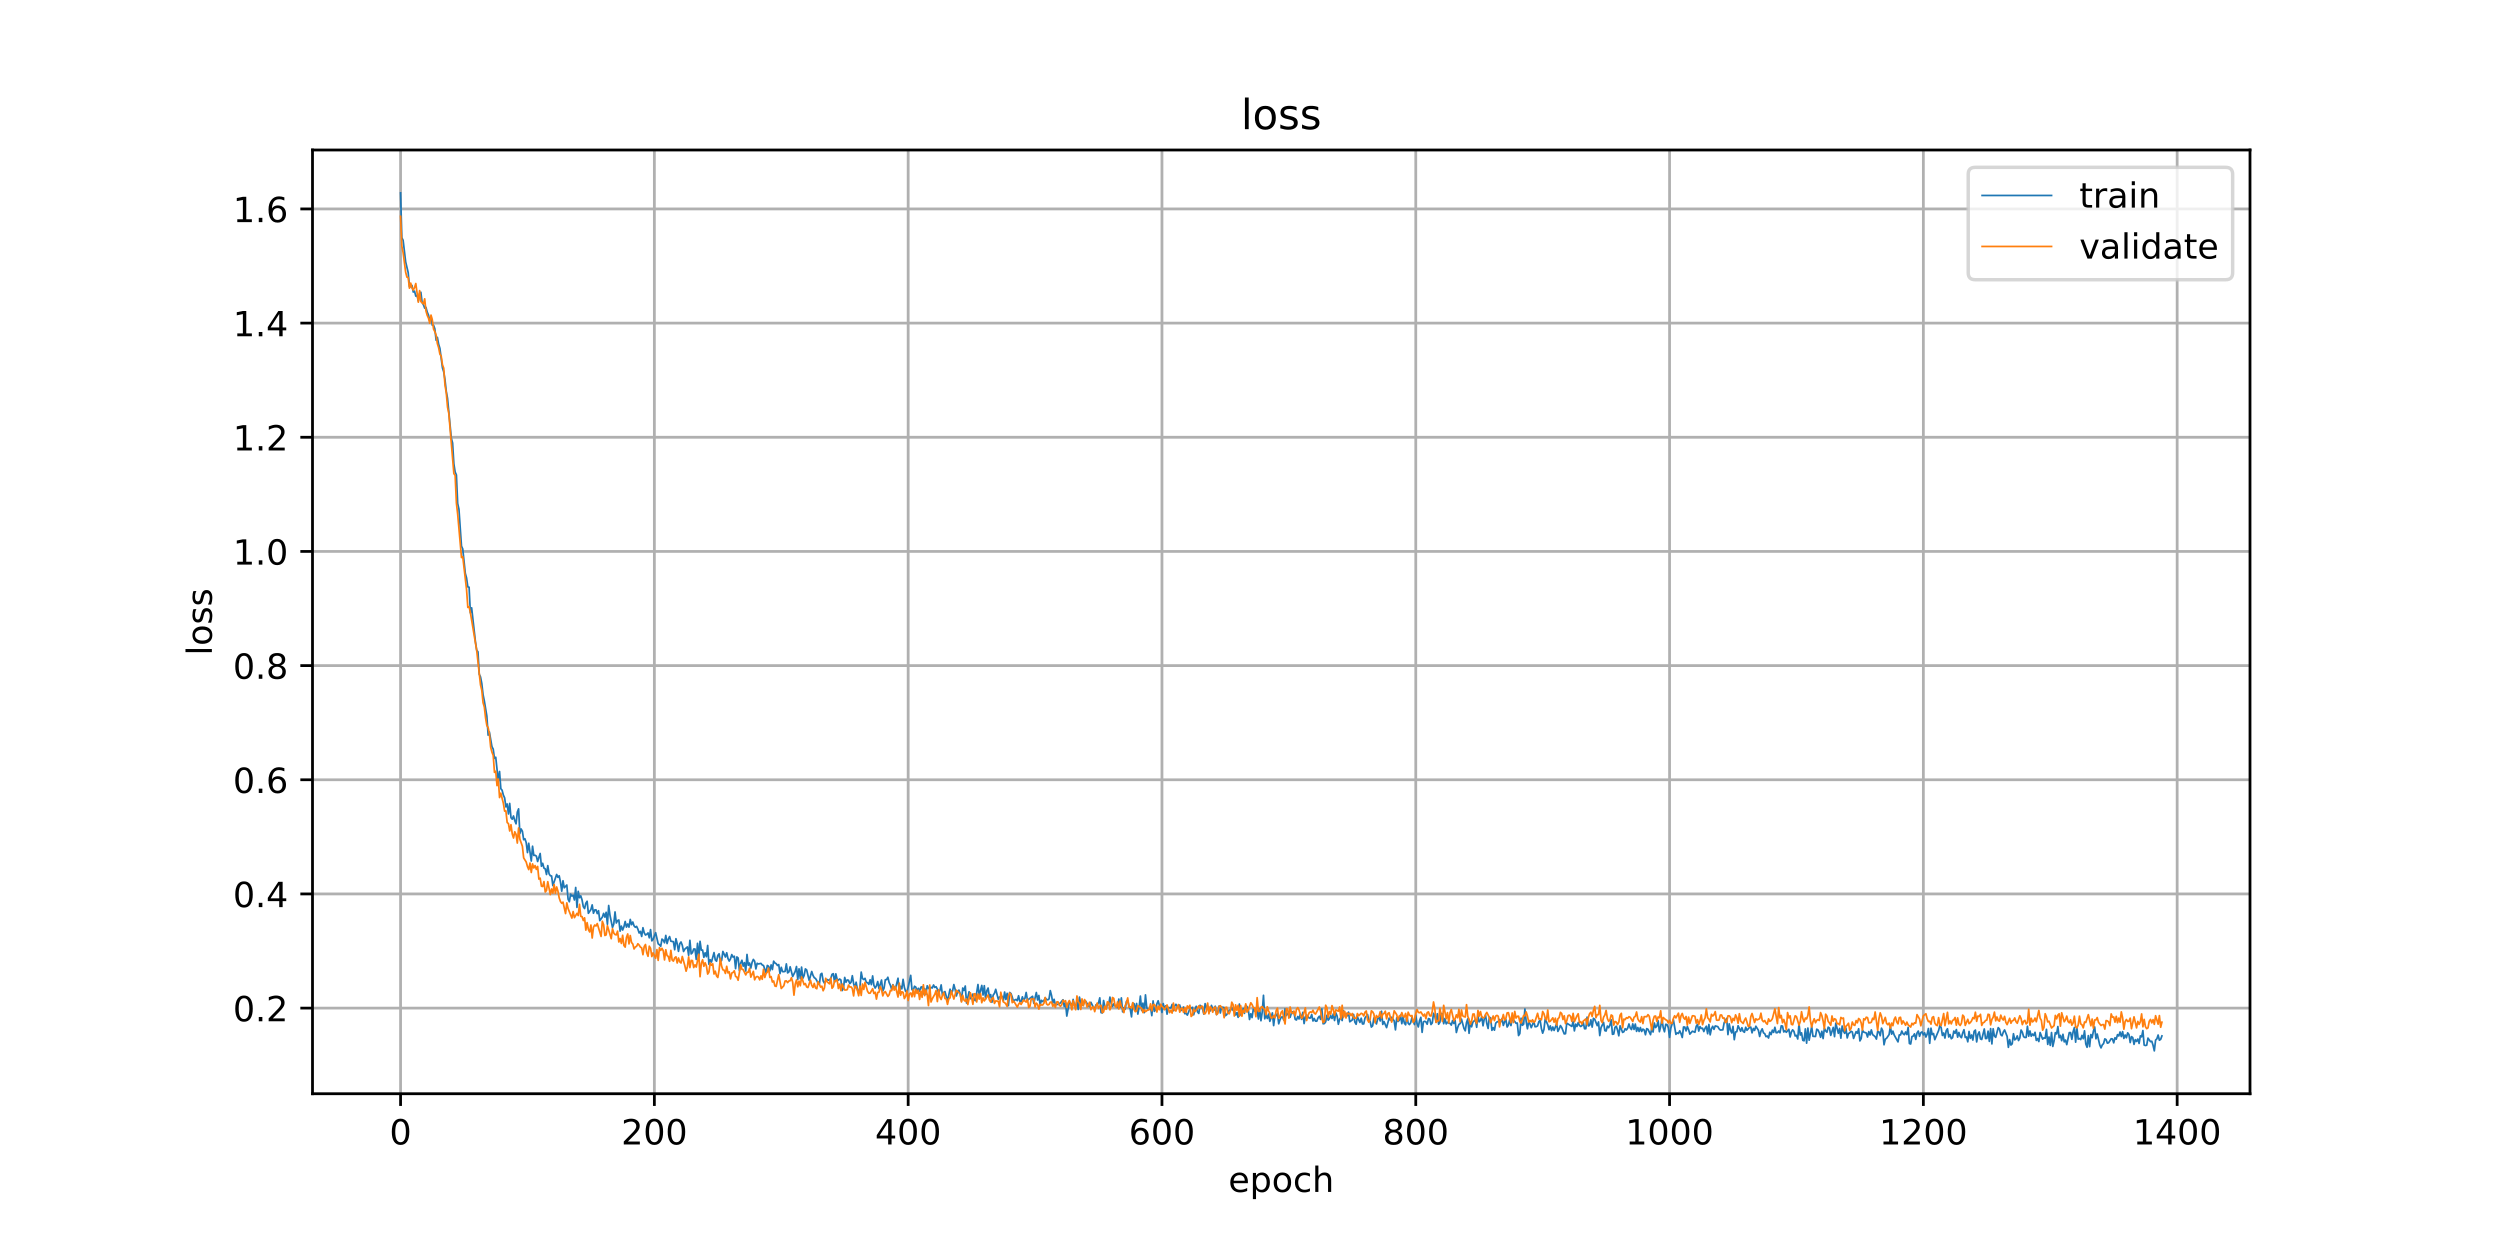 <?xml version="1.0" encoding="utf-8" standalone="no"?>
<!DOCTYPE svg PUBLIC "-//W3C//DTD SVG 1.1//EN"
  "http://www.w3.org/Graphics/SVG/1.1/DTD/svg11.dtd">
<!-- Created with matplotlib (https://matplotlib.org/) -->
<svg height="360pt" version="1.1" viewBox="0 0 720 360" width="720pt" xmlns="http://www.w3.org/2000/svg" xmlns:xlink="http://www.w3.org/1999/xlink">
 <defs>
  <style type="text/css">
*{stroke-linecap:butt;stroke-linejoin:round;}
  </style>
 </defs>
 <g id="figure_1">
  <g id="patch_1">
   <path d="M 0 360 
L 720 360 
L 720 0 
L 0 0 
z
" style="fill:#ffffff;"/>
  </g>
  <g id="axes_1">
   <g id="patch_2">
    <path d="M 90 315 
L 648 315 
L 648 43.2 
L 90 43.2 
z
" style="fill:#ffffff;"/>
   </g>
   <g id="matplotlib.axis_1">
    <g id="xtick_1">
     <g id="line2d_1">
      <path clip-path="url(#pe9c860f907)" d="M 115.364 315 
L 115.364 43.2 
" style="fill:none;stroke:#b0b0b0;stroke-linecap:square;stroke-width:0.8;"/>
     </g>
     <g id="line2d_2">
      <defs>
       <path d="M 0 0 
L 0 3.5 
" id="m1d6cff2352" style="stroke:#000000;stroke-width:0.8;"/>
      </defs>
      <g>
       <use style="stroke:#000000;stroke-width:0.8;" x="115.364" xlink:href="#m1d6cff2352" y="315"/>
      </g>
     </g>
     <g id="text_1">
      <!-- 0 -->
      <defs>
       <path d="M 31.781 66.406 
Q 24.172 66.406 20.328 58.906 
Q 16.5 51.422 16.5 36.375 
Q 16.5 21.391 20.328 13.891 
Q 24.172 6.391 31.781 6.391 
Q 39.453 6.391 43.281 13.891 
Q 47.125 21.391 47.125 36.375 
Q 47.125 51.422 43.281 58.906 
Q 39.453 66.406 31.781 66.406 
z
M 31.781 74.219 
Q 44.047 74.219 50.516 64.516 
Q 56.984 54.828 56.984 36.375 
Q 56.984 17.969 50.516 8.266 
Q 44.047 -1.422 31.781 -1.422 
Q 19.531 -1.422 13.062 8.266 
Q 6.594 17.969 6.594 36.375 
Q 6.594 54.828 13.062 64.516 
Q 19.531 74.219 31.781 74.219 
z
" id="DejaVuSans-48"/>
      </defs>
      <g transform="translate(112.182 329.598)scale(0.1 -0.1)">
       <use xlink:href="#DejaVuSans-48"/>
      </g>
     </g>
    </g>
    <g id="xtick_2">
     <g id="line2d_3">
      <path clip-path="url(#pe9c860f907)" d="M 188.458 315 
L 188.458 43.2 
" style="fill:none;stroke:#b0b0b0;stroke-linecap:square;stroke-width:0.8;"/>
     </g>
     <g id="line2d_4">
      <g>
       <use style="stroke:#000000;stroke-width:0.8;" x="188.458" xlink:href="#m1d6cff2352" y="315"/>
      </g>
     </g>
     <g id="text_2">
      <!-- 200 -->
      <defs>
       <path d="M 19.188 8.297 
L 53.609 8.297 
L 53.609 0 
L 7.328 0 
L 7.328 8.297 
Q 12.938 14.109 22.625 23.891 
Q 32.328 33.688 34.812 36.531 
Q 39.547 41.844 41.422 45.531 
Q 43.312 49.219 43.312 52.781 
Q 43.312 58.594 39.234 62.25 
Q 35.156 65.922 28.609 65.922 
Q 23.969 65.922 18.812 64.312 
Q 13.672 62.703 7.812 59.422 
L 7.812 69.391 
Q 13.766 71.781 18.938 73 
Q 24.125 74.219 28.422 74.219 
Q 39.75 74.219 46.484 68.547 
Q 53.219 62.891 53.219 53.422 
Q 53.219 48.922 51.531 44.891 
Q 49.859 40.875 45.406 35.406 
Q 44.188 33.984 37.641 27.219 
Q 31.109 20.453 19.188 8.297 
z
" id="DejaVuSans-50"/>
      </defs>
      <g transform="translate(178.914 329.598)scale(0.1 -0.1)">
       <use xlink:href="#DejaVuSans-50"/>
       <use x="63.623" xlink:href="#DejaVuSans-48"/>
       <use x="127.246" xlink:href="#DejaVuSans-48"/>
      </g>
     </g>
    </g>
    <g id="xtick_3">
     <g id="line2d_5">
      <path clip-path="url(#pe9c860f907)" d="M 261.552 315 
L 261.552 43.2 
" style="fill:none;stroke:#b0b0b0;stroke-linecap:square;stroke-width:0.8;"/>
     </g>
     <g id="line2d_6">
      <g>
       <use style="stroke:#000000;stroke-width:0.8;" x="261.552" xlink:href="#m1d6cff2352" y="315"/>
      </g>
     </g>
     <g id="text_3">
      <!-- 400 -->
      <defs>
       <path d="M 37.797 64.312 
L 12.891 25.391 
L 37.797 25.391 
z
M 35.203 72.906 
L 47.609 72.906 
L 47.609 25.391 
L 58.016 25.391 
L 58.016 17.188 
L 47.609 17.188 
L 47.609 0 
L 37.797 0 
L 37.797 17.188 
L 4.891 17.188 
L 4.891 26.703 
z
" id="DejaVuSans-52"/>
      </defs>
      <g transform="translate(252.008 329.598)scale(0.1 -0.1)">
       <use xlink:href="#DejaVuSans-52"/>
       <use x="63.623" xlink:href="#DejaVuSans-48"/>
       <use x="127.246" xlink:href="#DejaVuSans-48"/>
      </g>
     </g>
    </g>
    <g id="xtick_4">
     <g id="line2d_7">
      <path clip-path="url(#pe9c860f907)" d="M 334.646 315 
L 334.646 43.2 
" style="fill:none;stroke:#b0b0b0;stroke-linecap:square;stroke-width:0.8;"/>
     </g>
     <g id="line2d_8">
      <g>
       <use style="stroke:#000000;stroke-width:0.8;" x="334.646" xlink:href="#m1d6cff2352" y="315"/>
      </g>
     </g>
     <g id="text_4">
      <!-- 600 -->
      <defs>
       <path d="M 33.016 40.375 
Q 26.375 40.375 22.484 35.828 
Q 18.609 31.297 18.609 23.391 
Q 18.609 15.531 22.484 10.953 
Q 26.375 6.391 33.016 6.391 
Q 39.656 6.391 43.531 10.953 
Q 47.406 15.531 47.406 23.391 
Q 47.406 31.297 43.531 35.828 
Q 39.656 40.375 33.016 40.375 
z
M 52.594 71.297 
L 52.594 62.312 
Q 48.875 64.062 45.094 64.984 
Q 41.312 65.922 37.594 65.922 
Q 27.828 65.922 22.672 59.328 
Q 17.531 52.734 16.797 39.406 
Q 19.672 43.656 24.016 45.922 
Q 28.375 48.188 33.594 48.188 
Q 44.578 48.188 50.953 41.516 
Q 57.328 34.859 57.328 23.391 
Q 57.328 12.156 50.688 5.359 
Q 44.047 -1.422 33.016 -1.422 
Q 20.359 -1.422 13.672 8.266 
Q 6.984 17.969 6.984 36.375 
Q 6.984 53.656 15.188 63.938 
Q 23.391 74.219 37.203 74.219 
Q 40.922 74.219 44.703 73.484 
Q 48.484 72.75 52.594 71.297 
z
" id="DejaVuSans-54"/>
      </defs>
      <g transform="translate(325.102 329.598)scale(0.1 -0.1)">
       <use xlink:href="#DejaVuSans-54"/>
       <use x="63.623" xlink:href="#DejaVuSans-48"/>
       <use x="127.246" xlink:href="#DejaVuSans-48"/>
      </g>
     </g>
    </g>
    <g id="xtick_5">
     <g id="line2d_9">
      <path clip-path="url(#pe9c860f907)" d="M 407.74 315 
L 407.74 43.2 
" style="fill:none;stroke:#b0b0b0;stroke-linecap:square;stroke-width:0.8;"/>
     </g>
     <g id="line2d_10">
      <g>
       <use style="stroke:#000000;stroke-width:0.8;" x="407.74" xlink:href="#m1d6cff2352" y="315"/>
      </g>
     </g>
     <g id="text_5">
      <!-- 800 -->
      <defs>
       <path d="M 31.781 34.625 
Q 24.75 34.625 20.719 30.859 
Q 16.703 27.094 16.703 20.516 
Q 16.703 13.922 20.719 10.156 
Q 24.75 6.391 31.781 6.391 
Q 38.812 6.391 42.859 10.172 
Q 46.922 13.969 46.922 20.516 
Q 46.922 27.094 42.891 30.859 
Q 38.875 34.625 31.781 34.625 
z
M 21.922 38.812 
Q 15.578 40.375 12.031 44.719 
Q 8.5 49.078 8.5 55.328 
Q 8.5 64.062 14.719 69.141 
Q 20.953 74.219 31.781 74.219 
Q 42.672 74.219 48.875 69.141 
Q 55.078 64.062 55.078 55.328 
Q 55.078 49.078 51.531 44.719 
Q 48 40.375 41.703 38.812 
Q 48.828 37.156 52.797 32.312 
Q 56.781 27.484 56.781 20.516 
Q 56.781 9.906 50.312 4.234 
Q 43.844 -1.422 31.781 -1.422 
Q 19.734 -1.422 13.25 4.234 
Q 6.781 9.906 6.781 20.516 
Q 6.781 27.484 10.781 32.312 
Q 14.797 37.156 21.922 38.812 
z
M 18.312 54.391 
Q 18.312 48.734 21.844 45.562 
Q 25.391 42.391 31.781 42.391 
Q 38.141 42.391 41.719 45.562 
Q 45.312 48.734 45.312 54.391 
Q 45.312 60.062 41.719 63.234 
Q 38.141 66.406 31.781 66.406 
Q 25.391 66.406 21.844 63.234 
Q 18.312 60.062 18.312 54.391 
z
" id="DejaVuSans-56"/>
      </defs>
      <g transform="translate(398.196 329.598)scale(0.1 -0.1)">
       <use xlink:href="#DejaVuSans-56"/>
       <use x="63.623" xlink:href="#DejaVuSans-48"/>
       <use x="127.246" xlink:href="#DejaVuSans-48"/>
      </g>
     </g>
    </g>
    <g id="xtick_6">
     <g id="line2d_11">
      <path clip-path="url(#pe9c860f907)" d="M 480.834 315 
L 480.834 43.2 
" style="fill:none;stroke:#b0b0b0;stroke-linecap:square;stroke-width:0.8;"/>
     </g>
     <g id="line2d_12">
      <g>
       <use style="stroke:#000000;stroke-width:0.8;" x="480.834" xlink:href="#m1d6cff2352" y="315"/>
      </g>
     </g>
     <g id="text_6">
      <!-- 1000 -->
      <defs>
       <path d="M 12.406 8.297 
L 28.516 8.297 
L 28.516 63.922 
L 10.984 60.406 
L 10.984 69.391 
L 28.422 72.906 
L 38.281 72.906 
L 38.281 8.297 
L 54.391 8.297 
L 54.391 0 
L 12.406 0 
z
" id="DejaVuSans-49"/>
      </defs>
      <g transform="translate(468.109 329.598)scale(0.1 -0.1)">
       <use xlink:href="#DejaVuSans-49"/>
       <use x="63.623" xlink:href="#DejaVuSans-48"/>
       <use x="127.246" xlink:href="#DejaVuSans-48"/>
       <use x="190.869" xlink:href="#DejaVuSans-48"/>
      </g>
     </g>
    </g>
    <g id="xtick_7">
     <g id="line2d_13">
      <path clip-path="url(#pe9c860f907)" d="M 553.928 315 
L 553.928 43.2 
" style="fill:none;stroke:#b0b0b0;stroke-linecap:square;stroke-width:0.8;"/>
     </g>
     <g id="line2d_14">
      <g>
       <use style="stroke:#000000;stroke-width:0.8;" x="553.928" xlink:href="#m1d6cff2352" y="315"/>
      </g>
     </g>
     <g id="text_7">
      <!-- 1200 -->
      <g transform="translate(541.203 329.598)scale(0.1 -0.1)">
       <use xlink:href="#DejaVuSans-49"/>
       <use x="63.623" xlink:href="#DejaVuSans-50"/>
       <use x="127.246" xlink:href="#DejaVuSans-48"/>
       <use x="190.869" xlink:href="#DejaVuSans-48"/>
      </g>
     </g>
    </g>
    <g id="xtick_8">
     <g id="line2d_15">
      <path clip-path="url(#pe9c860f907)" d="M 627.022 315 
L 627.022 43.2 
" style="fill:none;stroke:#b0b0b0;stroke-linecap:square;stroke-width:0.8;"/>
     </g>
     <g id="line2d_16">
      <g>
       <use style="stroke:#000000;stroke-width:0.8;" x="627.022" xlink:href="#m1d6cff2352" y="315"/>
      </g>
     </g>
     <g id="text_8">
      <!-- 1400 -->
      <g transform="translate(614.297 329.598)scale(0.1 -0.1)">
       <use xlink:href="#DejaVuSans-49"/>
       <use x="63.623" xlink:href="#DejaVuSans-52"/>
       <use x="127.246" xlink:href="#DejaVuSans-48"/>
       <use x="190.869" xlink:href="#DejaVuSans-48"/>
      </g>
     </g>
    </g>
    <g id="text_9">
     <!-- epoch -->
     <defs>
      <path d="M 56.203 29.594 
L 56.203 25.203 
L 14.891 25.203 
Q 15.484 15.922 20.484 11.062 
Q 25.484 6.203 34.422 6.203 
Q 39.594 6.203 44.453 7.469 
Q 49.312 8.734 54.109 11.281 
L 54.109 2.781 
Q 49.266 0.734 44.188 -0.344 
Q 39.109 -1.422 33.891 -1.422 
Q 20.797 -1.422 13.156 6.188 
Q 5.516 13.812 5.516 26.812 
Q 5.516 40.234 12.766 48.109 
Q 20.016 56 32.328 56 
Q 43.359 56 49.781 48.891 
Q 56.203 41.797 56.203 29.594 
z
M 47.219 32.234 
Q 47.125 39.594 43.094 43.984 
Q 39.062 48.391 32.422 48.391 
Q 24.906 48.391 20.391 44.141 
Q 15.875 39.891 15.188 32.172 
z
" id="DejaVuSans-101"/>
      <path d="M 18.109 8.203 
L 18.109 -20.797 
L 9.078 -20.797 
L 9.078 54.688 
L 18.109 54.688 
L 18.109 46.391 
Q 20.953 51.266 25.266 53.625 
Q 29.594 56 35.594 56 
Q 45.562 56 51.781 48.094 
Q 58.016 40.188 58.016 27.297 
Q 58.016 14.406 51.781 6.484 
Q 45.562 -1.422 35.594 -1.422 
Q 29.594 -1.422 25.266 0.953 
Q 20.953 3.328 18.109 8.203 
z
M 48.688 27.297 
Q 48.688 37.203 44.609 42.844 
Q 40.531 48.484 33.406 48.484 
Q 26.266 48.484 22.188 42.844 
Q 18.109 37.203 18.109 27.297 
Q 18.109 17.391 22.188 11.75 
Q 26.266 6.109 33.406 6.109 
Q 40.531 6.109 44.609 11.75 
Q 48.688 17.391 48.688 27.297 
z
" id="DejaVuSans-112"/>
      <path d="M 30.609 48.391 
Q 23.391 48.391 19.188 42.75 
Q 14.984 37.109 14.984 27.297 
Q 14.984 17.484 19.156 11.844 
Q 23.344 6.203 30.609 6.203 
Q 37.797 6.203 41.984 11.859 
Q 46.188 17.531 46.188 27.297 
Q 46.188 37.016 41.984 42.703 
Q 37.797 48.391 30.609 48.391 
z
M 30.609 56 
Q 42.328 56 49.016 48.375 
Q 55.719 40.766 55.719 27.297 
Q 55.719 13.875 49.016 6.219 
Q 42.328 -1.422 30.609 -1.422 
Q 18.844 -1.422 12.172 6.219 
Q 5.516 13.875 5.516 27.297 
Q 5.516 40.766 12.172 48.375 
Q 18.844 56 30.609 56 
z
" id="DejaVuSans-111"/>
      <path d="M 48.781 52.594 
L 48.781 44.188 
Q 44.969 46.297 41.141 47.344 
Q 37.312 48.391 33.406 48.391 
Q 24.656 48.391 19.812 42.844 
Q 14.984 37.312 14.984 27.297 
Q 14.984 17.281 19.812 11.734 
Q 24.656 6.203 33.406 6.203 
Q 37.312 6.203 41.141 7.25 
Q 44.969 8.297 48.781 10.406 
L 48.781 2.094 
Q 45.016 0.344 40.984 -0.531 
Q 36.969 -1.422 32.422 -1.422 
Q 20.062 -1.422 12.781 6.344 
Q 5.516 14.109 5.516 27.297 
Q 5.516 40.672 12.859 48.328 
Q 20.219 56 33.016 56 
Q 37.156 56 41.109 55.141 
Q 45.062 54.297 48.781 52.594 
z
" id="DejaVuSans-99"/>
      <path d="M 54.891 33.016 
L 54.891 0 
L 45.906 0 
L 45.906 32.719 
Q 45.906 40.484 42.875 44.328 
Q 39.844 48.188 33.797 48.188 
Q 26.516 48.188 22.312 43.547 
Q 18.109 38.922 18.109 30.906 
L 18.109 0 
L 9.078 0 
L 9.078 75.984 
L 18.109 75.984 
L 18.109 46.188 
Q 21.344 51.125 25.703 53.562 
Q 30.078 56 35.797 56 
Q 45.219 56 50.047 50.172 
Q 54.891 44.344 54.891 33.016 
z
" id="DejaVuSans-104"/>
     </defs>
     <g transform="translate(353.772 343.277)scale(0.1 -0.1)">
      <use xlink:href="#DejaVuSans-101"/>
      <use x="61.523" xlink:href="#DejaVuSans-112"/>
      <use x="125" xlink:href="#DejaVuSans-111"/>
      <use x="186.182" xlink:href="#DejaVuSans-99"/>
      <use x="241.162" xlink:href="#DejaVuSans-104"/>
     </g>
    </g>
   </g>
   <g id="matplotlib.axis_2">
    <g id="ytick_1">
     <g id="line2d_17">
      <path clip-path="url(#pe9c860f907)" d="M 90 290.331 
L 648 290.331 
" style="fill:none;stroke:#b0b0b0;stroke-linecap:square;stroke-width:0.8;"/>
     </g>
     <g id="line2d_18">
      <defs>
       <path d="M 0 0 
L -3.5 0 
" id="m932e779eca" style="stroke:#000000;stroke-width:0.8;"/>
      </defs>
      <g>
       <use style="stroke:#000000;stroke-width:0.8;" x="90" xlink:href="#m932e779eca" y="290.331"/>
      </g>
     </g>
     <g id="text_10">
      <!-- 0.2 -->
      <defs>
       <path d="M 10.688 12.406 
L 21 12.406 
L 21 0 
L 10.688 0 
z
" id="DejaVuSans-46"/>
      </defs>
      <g transform="translate(67.097 294.13)scale(0.1 -0.1)">
       <use xlink:href="#DejaVuSans-48"/>
       <use x="63.623" xlink:href="#DejaVuSans-46"/>
       <use x="95.41" xlink:href="#DejaVuSans-50"/>
      </g>
     </g>
    </g>
    <g id="ytick_2">
     <g id="line2d_19">
      <path clip-path="url(#pe9c860f907)" d="M 90 257.452 
L 648 257.452 
" style="fill:none;stroke:#b0b0b0;stroke-linecap:square;stroke-width:0.8;"/>
     </g>
     <g id="line2d_20">
      <g>
       <use style="stroke:#000000;stroke-width:0.8;" x="90" xlink:href="#m932e779eca" y="257.452"/>
      </g>
     </g>
     <g id="text_11">
      <!-- 0.4 -->
      <g transform="translate(67.097 261.251)scale(0.1 -0.1)">
       <use xlink:href="#DejaVuSans-48"/>
       <use x="63.623" xlink:href="#DejaVuSans-46"/>
       <use x="95.41" xlink:href="#DejaVuSans-52"/>
      </g>
     </g>
    </g>
    <g id="ytick_3">
     <g id="line2d_21">
      <path clip-path="url(#pe9c860f907)" d="M 90 224.572 
L 648 224.572 
" style="fill:none;stroke:#b0b0b0;stroke-linecap:square;stroke-width:0.8;"/>
     </g>
     <g id="line2d_22">
      <g>
       <use style="stroke:#000000;stroke-width:0.8;" x="90" xlink:href="#m932e779eca" y="224.572"/>
      </g>
     </g>
     <g id="text_12">
      <!-- 0.6 -->
      <g transform="translate(67.097 228.371)scale(0.1 -0.1)">
       <use xlink:href="#DejaVuSans-48"/>
       <use x="63.623" xlink:href="#DejaVuSans-46"/>
       <use x="95.41" xlink:href="#DejaVuSans-54"/>
      </g>
     </g>
    </g>
    <g id="ytick_4">
     <g id="line2d_23">
      <path clip-path="url(#pe9c860f907)" d="M 90 191.693 
L 648 191.693 
" style="fill:none;stroke:#b0b0b0;stroke-linecap:square;stroke-width:0.8;"/>
     </g>
     <g id="line2d_24">
      <g>
       <use style="stroke:#000000;stroke-width:0.8;" x="90" xlink:href="#m932e779eca" y="191.693"/>
      </g>
     </g>
     <g id="text_13">
      <!-- 0.8 -->
      <g transform="translate(67.097 195.492)scale(0.1 -0.1)">
       <use xlink:href="#DejaVuSans-48"/>
       <use x="63.623" xlink:href="#DejaVuSans-46"/>
       <use x="95.41" xlink:href="#DejaVuSans-56"/>
      </g>
     </g>
    </g>
    <g id="ytick_5">
     <g id="line2d_25">
      <path clip-path="url(#pe9c860f907)" d="M 90 158.813 
L 648 158.813 
" style="fill:none;stroke:#b0b0b0;stroke-linecap:square;stroke-width:0.8;"/>
     </g>
     <g id="line2d_26">
      <g>
       <use style="stroke:#000000;stroke-width:0.8;" x="90" xlink:href="#m932e779eca" y="158.813"/>
      </g>
     </g>
     <g id="text_14">
      <!-- 1.0 -->
      <g transform="translate(67.097 162.613)scale(0.1 -0.1)">
       <use xlink:href="#DejaVuSans-49"/>
       <use x="63.623" xlink:href="#DejaVuSans-46"/>
       <use x="95.41" xlink:href="#DejaVuSans-48"/>
      </g>
     </g>
    </g>
    <g id="ytick_6">
     <g id="line2d_27">
      <path clip-path="url(#pe9c860f907)" d="M 90 125.934 
L 648 125.934 
" style="fill:none;stroke:#b0b0b0;stroke-linecap:square;stroke-width:0.8;"/>
     </g>
     <g id="line2d_28">
      <g>
       <use style="stroke:#000000;stroke-width:0.8;" x="90" xlink:href="#m932e779eca" y="125.934"/>
      </g>
     </g>
     <g id="text_15">
      <!-- 1.2 -->
      <g transform="translate(67.097 129.733)scale(0.1 -0.1)">
       <use xlink:href="#DejaVuSans-49"/>
       <use x="63.623" xlink:href="#DejaVuSans-46"/>
       <use x="95.41" xlink:href="#DejaVuSans-50"/>
      </g>
     </g>
    </g>
    <g id="ytick_7">
     <g id="line2d_29">
      <path clip-path="url(#pe9c860f907)" d="M 90 93.054 
L 648 93.054 
" style="fill:none;stroke:#b0b0b0;stroke-linecap:square;stroke-width:0.8;"/>
     </g>
     <g id="line2d_30">
      <g>
       <use style="stroke:#000000;stroke-width:0.8;" x="90" xlink:href="#m932e779eca" y="93.054"/>
      </g>
     </g>
     <g id="text_16">
      <!-- 1.4 -->
      <g transform="translate(67.097 96.854)scale(0.1 -0.1)">
       <use xlink:href="#DejaVuSans-49"/>
       <use x="63.623" xlink:href="#DejaVuSans-46"/>
       <use x="95.41" xlink:href="#DejaVuSans-52"/>
      </g>
     </g>
    </g>
    <g id="ytick_8">
     <g id="line2d_31">
      <path clip-path="url(#pe9c860f907)" d="M 90 60.175 
L 648 60.175 
" style="fill:none;stroke:#b0b0b0;stroke-linecap:square;stroke-width:0.8;"/>
     </g>
     <g id="line2d_32">
      <g>
       <use style="stroke:#000000;stroke-width:0.8;" x="90" xlink:href="#m932e779eca" y="60.175"/>
      </g>
     </g>
     <g id="text_17">
      <!-- 1.6 -->
      <g transform="translate(67.097 63.974)scale(0.1 -0.1)">
       <use xlink:href="#DejaVuSans-49"/>
       <use x="63.623" xlink:href="#DejaVuSans-46"/>
       <use x="95.41" xlink:href="#DejaVuSans-54"/>
      </g>
     </g>
    </g>
    <g id="text_18">
     <!-- loss -->
     <defs>
      <path d="M 9.422 75.984 
L 18.406 75.984 
L 18.406 0 
L 9.422 0 
z
" id="DejaVuSans-108"/>
      <path d="M 44.281 53.078 
L 44.281 44.578 
Q 40.484 46.531 36.375 47.5 
Q 32.281 48.484 27.875 48.484 
Q 21.188 48.484 17.844 46.438 
Q 14.5 44.391 14.5 40.281 
Q 14.5 37.156 16.891 35.375 
Q 19.281 33.594 26.516 31.984 
L 29.594 31.297 
Q 39.156 29.25 43.188 25.516 
Q 47.219 21.781 47.219 15.094 
Q 47.219 7.469 41.188 3.016 
Q 35.156 -1.422 24.609 -1.422 
Q 20.219 -1.422 15.453 -0.562 
Q 10.688 0.297 5.422 2 
L 5.422 11.281 
Q 10.406 8.688 15.234 7.391 
Q 20.062 6.109 24.812 6.109 
Q 31.156 6.109 34.562 8.281 
Q 37.984 10.453 37.984 14.406 
Q 37.984 18.062 35.516 20.016 
Q 33.062 21.969 24.703 23.781 
L 21.578 24.516 
Q 13.234 26.266 9.516 29.906 
Q 5.812 33.547 5.812 39.891 
Q 5.812 47.609 11.281 51.797 
Q 16.75 56 26.812 56 
Q 31.781 56 36.172 55.266 
Q 40.578 54.547 44.281 53.078 
z
" id="DejaVuSans-115"/>
     </defs>
     <g transform="translate(61.017 188.758)rotate(-90)scale(0.1 -0.1)">
      <use xlink:href="#DejaVuSans-108"/>
      <use x="27.783" xlink:href="#DejaVuSans-111"/>
      <use x="88.965" xlink:href="#DejaVuSans-115"/>
      <use x="141.064" xlink:href="#DejaVuSans-115"/>
     </g>
    </g>
   </g>
   <g id="line2d_33">
    <path clip-path="url(#pe9c860f907)" d="M 115.364 55.555 
L 115.729 68.471 
L 116.095 69.19 
L 116.826 75.393 
L 117.556 78.501 
L 117.922 82.554 
L 118.287 82.604 
L 118.653 82.212 
L 119.018 84.111 
L 119.384 83.839 
L 119.749 85.276 
L 120.115 85.066 
L 120.48 86.676 
L 120.846 84.452 
L 121.211 84.172 
L 121.577 87.152 
L 121.942 87.749 
L 122.308 88.739 
L 122.673 88.526 
L 123.039 89.873 
L 123.404 90.734 
L 123.769 92.368 
L 124.135 91.195 
L 124.5 93.659 
L 124.866 93.68 
L 125.231 94.681 
L 125.597 97.973 
L 125.962 97.163 
L 126.328 99.135 
L 126.693 100.331 
L 127.424 105.931 
L 127.79 107.099 
L 128.155 109.338 
L 128.521 112.689 
L 128.886 114.702 
L 129.982 126.201 
L 130.348 127.582 
L 130.713 133.567 
L 131.079 135.924 
L 131.444 136.785 
L 131.81 144.993 
L 132.175 146.639 
L 132.906 157.287 
L 133.272 158.106 
L 134.003 165.101 
L 134.368 166.448 
L 134.734 169.033 
L 135.099 169.113 
L 135.465 176.5 
L 135.83 175.058 
L 136.926 184.829 
L 137.292 187.27 
L 137.657 187.717 
L 138.023 194.198 
L 138.388 194.948 
L 138.754 196.835 
L 139.119 200.035 
L 139.485 201.852 
L 140.216 206.247 
L 140.581 211.718 
L 140.947 210.809 
L 141.677 215.034 
L 142.043 215.742 
L 142.408 218.419 
L 142.774 218.094 
L 143.505 224.969 
L 143.87 222.191 
L 144.236 227.142 
L 144.601 227.579 
L 144.967 228.986 
L 145.332 229.793 
L 145.698 232.381 
L 146.063 231.545 
L 146.429 234.417 
L 146.794 231.39 
L 147.16 235.482 
L 147.525 235.925 
L 147.89 235 
L 148.256 236.345 
L 148.621 237.255 
L 148.987 233.889 
L 149.352 232.956 
L 149.718 240.065 
L 150.083 238.746 
L 150.449 239.415 
L 150.814 241.834 
L 151.18 241.569 
L 151.545 242.665 
L 151.911 245.539 
L 152.276 242.865 
L 153.007 247.974 
L 153.373 243.719 
L 153.738 246.355 
L 154.103 246.322 
L 154.469 246.564 
L 154.834 248.107 
L 155.565 245.804 
L 155.931 249.478 
L 156.296 248.631 
L 156.662 250.032 
L 157.027 250.207 
L 157.393 251.851 
L 157.758 249.304 
L 158.124 251.633 
L 158.489 252.213 
L 158.855 252.283 
L 159.22 255.054 
L 160.316 251.849 
L 160.682 252.67 
L 161.047 252.233 
L 161.413 254.029 
L 161.778 256.648 
L 162.144 253.668 
L 162.509 255.684 
L 163.24 254.885 
L 163.606 258.949 
L 163.971 259.697 
L 164.337 257.501 
L 164.702 258.066 
L 165.068 257.804 
L 165.433 259.187 
L 165.799 255.598 
L 166.164 261.313 
L 166.529 256.711 
L 166.895 258.538 
L 167.26 258.006 
L 167.626 259.161 
L 167.991 261.121 
L 168.357 261.664 
L 168.722 260.132 
L 169.088 259.564 
L 169.453 263.035 
L 170.184 261.942 
L 170.55 260.612 
L 170.915 263.016 
L 171.281 262.068 
L 171.646 262.024 
L 172.012 263.12 
L 172.377 262.284 
L 172.742 265.134 
L 173.473 264.135 
L 173.839 263.056 
L 174.204 264.118 
L 174.57 262.746 
L 174.935 266.19 
L 175.301 260.783 
L 175.666 263.557 
L 176.397 267.105 
L 176.763 266.122 
L 177.128 262.645 
L 177.494 265.818 
L 177.859 265.134 
L 178.225 264.959 
L 178.59 268.165 
L 178.955 266.722 
L 179.321 267.855 
L 179.686 266.917 
L 180.052 265.386 
L 180.417 267.01 
L 180.783 266.114 
L 181.148 267.012 
L 181.514 264.801 
L 181.879 266.318 
L 182.245 265.546 
L 182.61 266.657 
L 182.976 267.053 
L 183.341 266.797 
L 183.707 267.579 
L 184.072 268.701 
L 184.438 268.245 
L 184.803 269.695 
L 185.168 267.182 
L 185.534 268.65 
L 185.899 269.283 
L 186.265 269.076 
L 186.63 268.678 
L 186.996 270.084 
L 187.361 267.73 
L 187.727 270.964 
L 188.092 270.552 
L 188.823 268.625 
L 189.554 271.814 
L 189.92 272.088 
L 190.285 272.531 
L 190.651 270.466 
L 191.016 270.775 
L 191.381 271.521 
L 191.747 269.4 
L 192.112 271.743 
L 192.478 270.442 
L 192.843 269.73 
L 193.209 271.066 
L 193.94 271.201 
L 194.305 273.514 
L 194.671 270.345 
L 195.036 271.815 
L 195.402 273.982 
L 195.767 271.824 
L 196.133 271.291 
L 196.498 272.243 
L 196.864 274.027 
L 197.229 273.343 
L 197.96 272.719 
L 198.325 275.107 
L 198.691 270.819 
L 199.056 274.725 
L 199.422 274.352 
L 199.787 273.309 
L 200.153 273.305 
L 200.518 276.311 
L 200.884 271.685 
L 201.249 275.791 
L 201.615 271.11 
L 201.98 273.653 
L 202.346 273.611 
L 202.711 275.705 
L 203.077 274.417 
L 203.442 275.525 
L 203.807 272.297 
L 204.173 277.72 
L 204.538 276.416 
L 204.904 277.077 
L 205.635 274.348 
L 206 276.461 
L 206.366 276.825 
L 206.731 275.161 
L 207.097 274.697 
L 207.462 276.94 
L 207.828 276.6 
L 208.193 274.016 
L 208.924 275.62 
L 209.289 274.402 
L 209.655 276.051 
L 210.02 276.787 
L 210.386 276.134 
L 210.751 274.926 
L 211.117 275.649 
L 211.482 275.402 
L 211.848 278.967 
L 212.213 275.602 
L 212.579 275.888 
L 212.944 279.524 
L 213.31 277.388 
L 213.675 276.555 
L 214.041 278.252 
L 214.406 277.247 
L 214.772 279.651 
L 215.137 274.886 
L 215.502 277.99 
L 215.868 277.352 
L 216.233 278.807 
L 216.599 277.164 
L 216.964 276.313 
L 217.33 276.826 
L 217.695 279.048 
L 218.061 277.434 
L 218.426 277.62 
L 219.157 277.456 
L 219.523 277.911 
L 219.888 278.069 
L 220.619 280.149 
L 220.985 278.051 
L 221.35 278.289 
L 221.715 279.609 
L 222.081 277.889 
L 222.446 279.226 
L 222.812 276.822 
L 223.177 277.339 
L 223.543 277.539 
L 223.908 278.058 
L 224.274 277.805 
L 224.639 280.397 
L 225.005 278.592 
L 225.37 279.823 
L 225.736 279.848 
L 226.101 279.76 
L 226.467 277.605 
L 226.832 280.199 
L 227.198 279.924 
L 227.563 278.441 
L 228.294 281.23 
L 229.025 279.775 
L 229.39 278.357 
L 229.756 282.081 
L 230.121 279.026 
L 230.487 281.844 
L 230.852 278.538 
L 231.218 281.74 
L 231.583 280.954 
L 231.949 279.044 
L 232.314 279.333 
L 233.045 282.373 
L 233.776 279.795 
L 234.141 280.9 
L 234.507 281.572 
L 234.872 281.812 
L 235.238 282.4 
L 235.603 283.208 
L 235.969 283.511 
L 236.334 280.598 
L 236.7 280.322 
L 237.065 282.507 
L 237.431 283.137 
L 237.796 282.485 
L 238.162 282.078 
L 238.527 282.326 
L 238.893 282.184 
L 239.258 281.831 
L 239.624 280.608 
L 239.989 280.422 
L 240.354 282.886 
L 240.72 280.473 
L 241.085 282.006 
L 241.451 282.277 
L 241.816 281.964 
L 242.182 282.23 
L 242.547 285.286 
L 242.913 284.628 
L 243.278 281.504 
L 243.644 282.883 
L 244.009 282.225 
L 244.375 282.313 
L 244.74 283.282 
L 245.106 282.866 
L 245.471 281.01 
L 245.837 283.266 
L 246.202 284.523 
L 246.567 282.878 
L 246.933 284.957 
L 247.298 286.053 
L 247.664 284.338 
L 248.029 279.971 
L 248.395 281.815 
L 248.76 282.1 
L 249.126 281.757 
L 249.491 282.922 
L 249.857 283.014 
L 250.222 283.496 
L 250.588 282.174 
L 250.953 283.564 
L 251.319 281.071 
L 251.684 283.785 
L 252.05 284.553 
L 252.415 283.911 
L 252.78 282.692 
L 253.146 284.723 
L 253.877 282.257 
L 254.242 285.405 
L 254.608 284.582 
L 254.973 282.169 
L 255.339 282.125 
L 255.704 281.447 
L 256.07 282.966 
L 256.435 283.76 
L 256.801 284.956 
L 257.166 283.587 
L 257.532 284.346 
L 257.897 284.691 
L 258.628 281.737 
L 258.993 285.986 
L 259.359 284.057 
L 259.724 284.788 
L 260.09 282.057 
L 260.455 284.344 
L 260.821 285.525 
L 261.186 285.646 
L 261.552 284.293 
L 262.283 280.911 
L 262.648 285.019 
L 263.014 285.207 
L 263.379 284.048 
L 263.745 284.283 
L 264.11 285.438 
L 264.476 284.633 
L 264.841 285.464 
L 265.206 284.308 
L 265.572 284.18 
L 265.937 286.239 
L 266.303 284.714 
L 266.668 286.359 
L 267.034 283.908 
L 267.399 284.561 
L 267.765 284.92 
L 268.13 284.352 
L 268.496 284.538 
L 268.861 283.677 
L 269.227 284.382 
L 269.592 284.179 
L 269.958 284.864 
L 270.323 285.973 
L 270.688 285.232 
L 271.054 283.66 
L 271.419 286.567 
L 271.785 285.856 
L 272.15 285.574 
L 272.881 288.301 
L 273.612 284.888 
L 273.978 286.041 
L 274.343 285.387 
L 274.709 283.555 
L 275.074 284.935 
L 275.44 286.829 
L 275.805 285.579 
L 276.171 285.154 
L 276.536 286.199 
L 276.901 288.297 
L 277.267 284.552 
L 277.632 285.245 
L 277.998 283.977 
L 278.363 288.875 
L 279.094 285.632 
L 279.46 287.625 
L 280.191 286.282 
L 280.556 287.927 
L 280.922 288.179 
L 281.653 283.545 
L 282.018 286.771 
L 282.749 283.803 
L 283.114 286.56 
L 283.48 283.88 
L 283.845 287.737 
L 284.211 285.303 
L 284.576 284.561 
L 284.942 287.174 
L 285.307 286.44 
L 285.673 288.649 
L 286.038 286.589 
L 286.404 286.078 
L 286.769 284.923 
L 287.5 287.774 
L 287.866 287.134 
L 288.231 287.153 
L 288.597 286.956 
L 288.962 288.182 
L 289.327 285.714 
L 289.693 287.84 
L 290.058 286.086 
L 290.424 289.603 
L 290.789 285.834 
L 291.155 286.133 
L 291.52 287.137 
L 291.886 288.488 
L 292.251 288 
L 292.617 287.838 
L 292.982 288.191 
L 293.348 286.778 
L 293.713 288.376 
L 294.079 288.505 
L 294.444 287.091 
L 294.81 288.193 
L 295.175 287.518 
L 295.54 285.833 
L 295.906 288.059 
L 297.368 286.935 
L 297.733 288.94 
L 298.464 285.846 
L 298.83 288 
L 299.195 286.695 
L 299.561 289.438 
L 299.926 288.095 
L 300.292 288.443 
L 300.657 288.166 
L 301.023 287.395 
L 301.388 287.837 
L 301.753 287.96 
L 302.119 287.701 
L 302.484 285.299 
L 302.85 286.742 
L 303.215 288.891 
L 303.581 287.803 
L 303.946 289.429 
L 304.312 289.225 
L 304.677 289.305 
L 305.408 288.831 
L 306.139 287.931 
L 306.505 289.873 
L 306.87 288.781 
L 307.236 292.623 
L 307.966 288.633 
L 308.332 289.03 
L 308.697 289.896 
L 309.063 287.834 
L 309.428 289.654 
L 309.794 289.741 
L 310.159 288.364 
L 310.525 290.724 
L 310.89 287.175 
L 311.256 289.198 
L 311.987 289.522 
L 312.352 288.175 
L 312.718 288.378 
L 313.449 289.669 
L 313.814 289.933 
L 314.179 288.667 
L 314.91 290.15 
L 315.276 290.59 
L 315.641 289.389 
L 316.007 289.308 
L 316.372 288.844 
L 316.738 287.382 
L 317.103 291.63 
L 317.469 291.731 
L 317.834 288.157 
L 318.2 289.858 
L 318.565 290.259 
L 318.931 289.385 
L 319.296 289.343 
L 319.662 287.172 
L 320.027 288.978 
L 320.392 289.867 
L 320.758 289.117 
L 321.123 289.721 
L 321.489 289.596 
L 321.854 290.17 
L 322.22 287.738 
L 322.585 290.126 
L 322.951 287.404 
L 323.316 291.399 
L 323.682 290.24 
L 324.047 290.648 
L 324.413 288.417 
L 324.778 288.139 
L 325.144 289.693 
L 325.509 290.614 
L 325.875 292.852 
L 326.24 288.911 
L 326.605 289.063 
L 326.971 290.992 
L 327.336 289.003 
L 327.702 292.057 
L 328.067 290.033 
L 328.433 286.877 
L 328.798 291.017 
L 329.164 288.91 
L 329.529 291.648 
L 329.895 286.532 
L 330.26 290.188 
L 330.626 290.847 
L 330.991 290.593 
L 331.357 290.13 
L 331.722 292.499 
L 332.088 288.268 
L 332.453 291.273 
L 332.818 290.748 
L 333.184 289.094 
L 333.549 288.225 
L 333.915 289.612 
L 334.28 289.828 
L 334.646 291.585 
L 335.011 289.031 
L 335.377 290.663 
L 335.742 289.684 
L 336.108 292.072 
L 336.473 290.191 
L 337.204 290.31 
L 337.57 289.281 
L 337.935 291.086 
L 338.3 289.764 
L 338.666 289.246 
L 339.031 289.829 
L 339.397 290.084 
L 339.762 289.45 
L 340.128 291.037 
L 340.493 290.639 
L 340.859 290.02 
L 341.224 291.94 
L 341.59 291.849 
L 341.955 292.354 
L 342.686 290.528 
L 343.417 290.135 
L 343.783 292.258 
L 344.148 290.744 
L 344.513 289.811 
L 344.879 291.419 
L 345.244 291.87 
L 345.61 289.521 
L 345.975 289.867 
L 346.341 290.529 
L 346.706 292.066 
L 347.072 289.052 
L 347.437 290.102 
L 347.803 289.779 
L 348.168 291.372 
L 348.534 291.134 
L 348.899 289.554 
L 349.265 290.612 
L 349.63 290.998 
L 349.996 289.794 
L 350.361 292.195 
L 350.726 291.415 
L 351.092 289.752 
L 351.457 291.739 
L 351.823 290.058 
L 352.554 290.176 
L 352.919 292.517 
L 353.285 292.23 
L 354.016 290.896 
L 354.381 290.989 
L 354.747 290.138 
L 355.112 290.968 
L 355.478 291.19 
L 355.843 292.303 
L 356.209 291.645 
L 356.574 292.988 
L 356.939 289.172 
L 357.305 292.315 
L 357.67 292.136 
L 358.036 290.454 
L 358.401 291.841 
L 358.767 289.505 
L 359.132 289.903 
L 359.498 290.618 
L 359.863 293.615 
L 360.229 291.98 
L 360.594 293.059 
L 360.96 290.569 
L 361.325 291.169 
L 361.691 290.464 
L 362.056 291.185 
L 362.422 293.463 
L 362.787 290.585 
L 363.152 293.966 
L 363.518 291.499 
L 363.883 286.654 
L 364.249 293.417 
L 364.614 292.218 
L 364.98 293.33 
L 365.345 292.053 
L 365.711 294.144 
L 366.076 293.131 
L 366.442 291.722 
L 366.807 295.367 
L 367.173 292.403 
L 367.538 292.538 
L 367.904 291.904 
L 368.269 294.855 
L 368.635 293.713 
L 369 292.943 
L 369.365 292.845 
L 369.731 293.771 
L 370.096 290.524 
L 370.462 292.455 
L 370.827 291.888 
L 371.558 292.976 
L 371.924 291.75 
L 372.289 291.375 
L 372.655 291.638 
L 373.02 293.586 
L 373.386 293.754 
L 373.751 292.759 
L 374.117 293.462 
L 374.482 292.072 
L 374.848 293.576 
L 375.213 291.558 
L 375.578 294.782 
L 375.944 292.871 
L 376.309 292.337 
L 377.04 293.196 
L 377.406 293.18 
L 377.771 292.186 
L 378.137 294.042 
L 378.502 293.322 
L 378.868 294.095 
L 379.233 294.098 
L 379.599 293.138 
L 379.964 292.679 
L 380.33 293.583 
L 380.695 290.561 
L 381.061 294.848 
L 381.426 294.782 
L 381.791 294.282 
L 382.157 292.392 
L 382.522 293.802 
L 382.888 293.352 
L 383.253 292.518 
L 383.619 293.32 
L 383.984 292.021 
L 384.35 293.908 
L 384.715 291.727 
L 385.081 292.594 
L 385.446 294.993 
L 385.812 293.542 
L 386.177 293.035 
L 386.543 293.91 
L 386.908 291.098 
L 387.274 292.492 
L 387.639 291.867 
L 388.004 292.555 
L 388.37 291.496 
L 388.735 294.273 
L 389.466 293.737 
L 389.832 292.162 
L 390.197 294.358 
L 390.563 294.988 
L 390.928 292.854 
L 391.659 294.456 
L 392.025 293.246 
L 392.39 294.895 
L 392.756 294.88 
L 393.121 293.178 
L 393.852 292.183 
L 394.217 293.777 
L 394.583 294.128 
L 394.948 295.795 
L 395.314 295.444 
L 395.679 293.174 
L 396.41 294.9 
L 396.776 293.403 
L 397.141 292.947 
L 397.507 294.03 
L 397.872 291.236 
L 398.238 295.027 
L 398.603 294.231 
L 399.334 295.953 
L 400.065 293.209 
L 400.43 293.774 
L 400.796 292.971 
L 401.527 294.03 
L 401.892 296.596 
L 402.258 293.132 
L 402.623 294.191 
L 402.989 293.862 
L 403.354 292.342 
L 403.72 294.822 
L 404.085 292.881 
L 404.451 294.668 
L 404.816 295.147 
L 405.182 292.556 
L 405.547 294.709 
L 405.912 295.083 
L 406.278 294.555 
L 406.643 293.035 
L 407.374 295.079 
L 407.74 292.39 
L 408.105 294.774 
L 408.471 295.755 
L 408.836 293.914 
L 409.202 292.99 
L 409.567 297.31 
L 409.933 294.299 
L 410.298 294.117 
L 410.664 294.297 
L 411.029 294.975 
L 411.395 293.346 
L 411.76 293.475 
L 412.125 295.066 
L 412.491 294.606 
L 412.856 291.829 
L 413.222 292.609 
L 413.587 294.367 
L 413.953 291.964 
L 414.318 294.974 
L 414.684 294.412 
L 415.049 291.903 
L 415.415 291.961 
L 415.78 294.826 
L 416.146 293.32 
L 416.511 294.883 
L 416.877 294.38 
L 417.242 294.695 
L 417.608 294.7 
L 417.973 295.23 
L 418.338 293.922 
L 418.704 294.758 
L 419.069 293.855 
L 419.435 297.353 
L 419.8 295.952 
L 420.166 295.016 
L 420.531 294.794 
L 420.897 293.494 
L 421.628 296.197 
L 421.993 296.874 
L 422.359 294.475 
L 422.724 293.425 
L 423.09 297.587 
L 423.455 294.373 
L 423.821 295.716 
L 424.186 294.379 
L 424.917 293.661 
L 425.282 295.857 
L 425.648 292.509 
L 426.013 294.289 
L 426.379 293.85 
L 426.744 292.82 
L 427.11 295.426 
L 427.475 293.383 
L 427.841 292.411 
L 428.206 294.812 
L 428.572 296.196 
L 428.937 292.974 
L 429.303 293.144 
L 429.668 296.733 
L 430.034 295.972 
L 430.399 296.691 
L 430.764 294.677 
L 431.13 294.318 
L 431.495 294.218 
L 431.861 293.606 
L 432.226 294.278 
L 432.592 293.355 
L 432.957 295.32 
L 433.323 294.275 
L 433.688 293.619 
L 434.054 295.775 
L 434.419 295.215 
L 434.785 293.723 
L 435.15 295.358 
L 435.516 293.517 
L 436.247 294.183 
L 436.612 294.7 
L 436.977 294.644 
L 437.343 298.236 
L 437.708 297.671 
L 438.074 293.253 
L 438.439 295.284 
L 438.805 294.966 
L 439.17 290.593 
L 439.536 294.175 
L 439.901 296.287 
L 440.267 294.266 
L 440.632 294.89 
L 440.998 295.966 
L 441.729 294.173 
L 442.094 295.703 
L 442.46 295.663 
L 442.825 295.458 
L 443.19 294.235 
L 443.556 293.817 
L 443.921 296.214 
L 444.287 297.556 
L 444.652 296.494 
L 445.018 293.458 
L 445.749 295.131 
L 446.114 296.543 
L 446.48 295.453 
L 446.845 296.816 
L 447.211 295.778 
L 447.576 296.761 
L 448.307 294.853 
L 448.673 297.043 
L 449.038 296.335 
L 449.403 295.37 
L 449.769 295.919 
L 450.5 297.768 
L 450.865 297.704 
L 451.231 294.666 
L 452.693 295.604 
L 453.058 294.156 
L 453.424 296.888 
L 453.789 294.951 
L 454.155 295.625 
L 454.52 294.494 
L 454.886 295.337 
L 455.251 295.629 
L 455.616 295.361 
L 455.982 294.423 
L 456.347 296.284 
L 456.713 296.269 
L 457.078 292.949 
L 457.444 295.469 
L 457.809 295.319 
L 458.175 293.714 
L 458.54 295.795 
L 458.906 293.273 
L 459.271 293.533 
L 460.002 295.386 
L 460.368 294.32 
L 460.733 298.244 
L 461.099 295.938 
L 461.829 294.451 
L 462.195 296.818 
L 462.56 296.938 
L 462.926 295.513 
L 463.291 295.983 
L 463.657 295.231 
L 464.022 293.709 
L 464.388 297.883 
L 464.753 297.796 
L 465.119 295.876 
L 465.484 295.547 
L 465.85 296.652 
L 466.215 298.305 
L 466.581 295.447 
L 467.312 297.338 
L 467.677 297.133 
L 468.042 296.264 
L 468.408 296.634 
L 468.773 296.102 
L 469.139 294.904 
L 469.504 296.052 
L 469.87 296.504 
L 470.235 294.885 
L 470.601 296.474 
L 470.966 294.933 
L 471.332 297.035 
L 471.697 295.934 
L 472.063 297.063 
L 472.428 295.931 
L 472.794 297.061 
L 473.159 296.382 
L 473.524 296.631 
L 473.89 298.006 
L 474.255 296.251 
L 474.621 296.435 
L 475.352 297.985 
L 475.717 296.046 
L 476.083 297.213 
L 476.448 294.638 
L 476.814 295.94 
L 477.179 295.488 
L 477.545 293.994 
L 477.91 297.123 
L 478.276 295.628 
L 478.641 293.478 
L 479.007 295.979 
L 479.372 297.154 
L 479.737 294.993 
L 480.103 295.087 
L 480.468 295.949 
L 480.834 298.764 
L 481.199 296.096 
L 481.93 293.69 
L 482.661 297.894 
L 483.027 297.471 
L 483.392 297.64 
L 483.758 296.862 
L 484.123 297.656 
L 484.489 298.8 
L 484.854 295.771 
L 485.22 295.793 
L 485.585 296.9 
L 485.95 295.648 
L 486.316 296.539 
L 486.681 297.83 
L 487.412 296.987 
L 488.143 297.302 
L 488.509 295.593 
L 488.874 295.014 
L 489.24 296.944 
L 489.605 295.656 
L 489.971 296.205 
L 490.336 296.122 
L 490.702 297.084 
L 491.067 296.106 
L 491.433 295.556 
L 491.798 297.711 
L 492.163 295.051 
L 492.529 298.03 
L 492.894 296.284 
L 493.26 295.576 
L 493.625 296.454 
L 493.991 295.47 
L 494.722 295.664 
L 495.087 296.287 
L 495.453 296.656 
L 496.184 296.59 
L 496.549 294.569 
L 497.28 293.303 
L 497.646 297.965 
L 498.011 294.876 
L 498.376 296.681 
L 498.742 297.481 
L 499.107 295.601 
L 499.473 299.42 
L 499.838 297.214 
L 500.204 297.118 
L 500.569 295.416 
L 501.3 296.989 
L 501.666 295.982 
L 502.031 297.019 
L 502.397 297.296 
L 502.762 295.845 
L 503.128 296.717 
L 503.859 295.881 
L 504.224 295.797 
L 504.589 297.458 
L 504.955 296.197 
L 505.32 296.758 
L 505.686 295.556 
L 506.417 296.727 
L 506.782 298.51 
L 507.148 297.018 
L 507.513 296.304 
L 507.879 297.462 
L 508.244 297.691 
L 508.61 298.554 
L 508.975 298.368 
L 509.341 298.953 
L 509.706 297.293 
L 510.072 297.964 
L 510.437 296.687 
L 510.802 297.326 
L 511.168 295.863 
L 511.533 297.434 
L 511.899 297.406 
L 512.264 296.934 
L 512.63 297.434 
L 512.995 295.446 
L 513.361 295.514 
L 513.726 297.205 
L 514.092 296.85 
L 514.457 297.295 
L 515.188 296.426 
L 515.554 298.651 
L 515.919 297.215 
L 516.285 296.59 
L 516.65 297.036 
L 517.015 298.364 
L 517.381 298.185 
L 517.746 299.225 
L 518.112 294.829 
L 518.477 298.089 
L 518.843 297.459 
L 519.208 299.613 
L 519.574 299.746 
L 519.939 296.327 
L 520.305 300.428 
L 520.67 296.089 
L 521.036 299.571 
L 521.767 295.619 
L 522.132 298.453 
L 522.863 298.512 
L 523.228 296.41 
L 523.594 296.634 
L 523.959 297.441 
L 524.325 298.734 
L 524.69 297.012 
L 525.056 299.105 
L 525.421 296.126 
L 525.787 296.893 
L 526.152 297.271 
L 526.518 295.819 
L 526.883 296.062 
L 527.249 298.187 
L 527.98 295.9 
L 528.345 298.55 
L 528.711 294.667 
L 529.441 297.58 
L 529.807 296.188 
L 530.172 298.988 
L 530.538 295.505 
L 530.903 296.955 
L 531.269 297.601 
L 531.634 296.141 
L 532 298.918 
L 532.365 297.683 
L 532.731 297.446 
L 533.096 297 
L 533.462 297.204 
L 533.827 299.072 
L 534.558 297.115 
L 534.923 297.584 
L 535.289 296.285 
L 535.654 299.779 
L 536.02 299.111 
L 536.385 296.675 
L 536.751 297.252 
L 537.482 297.487 
L 537.847 298.664 
L 538.213 297.104 
L 538.578 298.069 
L 538.944 296.61 
L 539.309 297.967 
L 540.04 298.553 
L 540.406 299.263 
L 540.771 297.029 
L 541.136 297.174 
L 541.502 298.274 
L 541.867 296.114 
L 542.233 296.885 
L 542.598 300.885 
L 542.964 299.276 
L 543.329 299.028 
L 544.06 297.957 
L 544.426 295.603 
L 544.791 297.845 
L 545.157 296.966 
L 545.522 298.074 
L 546.619 300.06 
L 546.984 298.07 
L 547.349 298.07 
L 547.715 296.935 
L 548.08 297.716 
L 548.446 297.999 
L 548.811 297.212 
L 549.177 297.946 
L 549.542 295.88 
L 549.908 300.53 
L 550.273 300.67 
L 550.639 298.539 
L 551.004 298.398 
L 551.37 297.748 
L 551.735 299.343 
L 552.101 297.514 
L 552.466 296.943 
L 552.832 298.442 
L 553.197 297.407 
L 553.562 297.182 
L 553.928 298.045 
L 554.293 297.466 
L 554.659 298.663 
L 555.024 297.812 
L 555.39 296.212 
L 555.755 300.475 
L 556.121 296.125 
L 556.486 297.977 
L 556.852 297.657 
L 557.217 299.422 
L 558.314 296.797 
L 558.679 295.359 
L 559.045 295.91 
L 559.41 298.204 
L 559.775 297.504 
L 560.141 298.957 
L 560.506 296.849 
L 560.872 296.284 
L 561.237 298.652 
L 561.603 297.955 
L 561.968 299.157 
L 562.334 298.857 
L 562.699 296.954 
L 563.065 297.577 
L 563.43 296.515 
L 563.796 298.695 
L 564.161 297.351 
L 564.527 298.47 
L 564.892 298.862 
L 565.258 297.496 
L 565.623 296.56 
L 565.988 298.792 
L 566.354 298.639 
L 566.719 300.035 
L 567.085 297.066 
L 567.45 299.037 
L 567.816 298.079 
L 568.181 299.535 
L 568.547 297.025 
L 568.912 296.659 
L 569.278 300.069 
L 569.643 297.892 
L 570.009 297.185 
L 570.374 299.214 
L 570.74 299.368 
L 571.471 296.348 
L 571.836 299.105 
L 572.201 299.065 
L 572.567 296.978 
L 572.932 299.902 
L 573.298 296.246 
L 573.663 300.643 
L 574.029 296.297 
L 574.394 298.379 
L 574.76 298.749 
L 575.491 295.955 
L 575.856 296.39 
L 576.222 297.979 
L 576.587 298.307 
L 576.953 297.242 
L 577.318 296.618 
L 578.049 298.476 
L 578.414 301.628 
L 578.78 299.393 
L 579.145 300.967 
L 579.511 300.626 
L 579.876 297.717 
L 580.242 299.483 
L 580.607 299.2 
L 580.973 298.337 
L 581.338 299.676 
L 581.704 298.944 
L 582.069 296.653 
L 582.435 297.297 
L 582.8 298.56 
L 583.166 298.798 
L 583.531 298.778 
L 583.897 295.563 
L 584.262 298.413 
L 584.627 296.915 
L 584.993 298.434 
L 585.358 297.796 
L 585.724 298.233 
L 586.089 297.31 
L 586.455 299.635 
L 586.82 299.102 
L 587.186 299.962 
L 587.551 297.379 
L 588.282 299.27 
L 588.648 298.906 
L 589.013 299.021 
L 589.379 296.454 
L 589.744 300.771 
L 590.11 298.667 
L 590.475 301.07 
L 590.84 297.384 
L 591.206 301.374 
L 591.571 299.777 
L 591.937 297.408 
L 592.302 297.775 
L 592.668 295.649 
L 593.033 298.852 
L 593.399 298.195 
L 593.764 299.713 
L 594.13 297.884 
L 594.495 300.055 
L 594.861 299.533 
L 595.226 300.847 
L 595.957 297.387 
L 596.323 297.384 
L 596.688 299.323 
L 597.053 297.143 
L 597.419 295.934 
L 597.784 300.14 
L 598.15 296.06 
L 598.515 299.274 
L 598.881 299.096 
L 599.246 299.4 
L 599.612 298.197 
L 599.977 299.153 
L 600.343 296.879 
L 600.708 300.66 
L 601.074 301.615 
L 601.439 298.274 
L 601.805 301.425 
L 602.17 297.953 
L 602.535 298.856 
L 602.901 296.935 
L 603.266 295.761 
L 603.632 299.163 
L 603.997 297.8 
L 604.728 300.956 
L 605.094 301.79 
L 605.459 300.934 
L 605.825 300.551 
L 606.19 299.197 
L 606.556 299.411 
L 606.921 300.433 
L 607.287 300.315 
L 608.018 299.16 
L 608.383 299.219 
L 608.748 300.337 
L 609.114 298.87 
L 609.479 299.281 
L 609.845 297.979 
L 610.21 298.36 
L 610.576 297.211 
L 610.941 298.533 
L 611.307 297.115 
L 611.672 299.065 
L 612.038 298.083 
L 612.403 298.879 
L 612.769 297.461 
L 613.134 297.936 
L 613.5 300.255 
L 613.865 298.549 
L 614.231 298.821 
L 614.596 300.773 
L 614.961 299.411 
L 615.327 299.933 
L 615.692 299.236 
L 616.058 300.51 
L 616.423 298.325 
L 616.789 298.616 
L 617.154 296.803 
L 617.52 300.982 
L 617.885 301.113 
L 618.251 301.015 
L 618.616 298.974 
L 619.347 300.001 
L 619.713 299.876 
L 620.078 301.043 
L 620.444 302.645 
L 620.809 299.548 
L 621.174 299.19 
L 621.54 298.092 
L 621.905 299.581 
L 622.271 299.337 
L 622.636 298.341 
L 622.636 298.341 
" style="fill:none;stroke:#1f77b4;stroke-linecap:square;stroke-width:0.5;"/>
   </g>
   <g id="line2d_34">
    <path clip-path="url(#pe9c860f907)" d="M 115.364 62.302 
L 115.729 70.911 
L 116.095 72.731 
L 116.826 78.383 
L 117.191 79.813 
L 117.556 79.907 
L 117.922 82.996 
L 118.287 81.54 
L 118.653 82.928 
L 119.018 83.539 
L 119.384 82.824 
L 119.749 81.657 
L 120.48 87.025 
L 120.846 83.702 
L 121.211 86.862 
L 121.942 87.514 
L 122.308 86.069 
L 122.673 89.541 
L 123.039 90.823 
L 123.404 91.632 
L 123.769 93.092 
L 124.135 90.756 
L 124.5 92.1 
L 124.866 94.795 
L 125.231 95.491 
L 125.597 96.512 
L 125.962 98.957 
L 126.328 100.146 
L 126.693 101.991 
L 127.059 102.522 
L 127.424 105.042 
L 127.79 106.028 
L 128.155 110.925 
L 128.521 113.082 
L 128.886 117.242 
L 129.252 119.031 
L 130.713 136.401 
L 131.079 136.919 
L 131.444 144.889 
L 131.81 148.089 
L 132.906 160.571 
L 133.272 160.309 
L 134.368 169.787 
L 134.734 174.929 
L 135.099 174.756 
L 135.465 176.408 
L 137.292 187.328 
L 138.388 197.264 
L 138.754 198.795 
L 139.119 202.35 
L 139.485 203.629 
L 139.85 206.793 
L 140.216 208.985 
L 140.581 209.524 
L 140.947 211.42 
L 141.312 215.191 
L 141.677 216.618 
L 142.043 217.547 
L 142.408 222.438 
L 142.774 222.123 
L 143.139 226.25 
L 143.505 224.357 
L 143.87 229.695 
L 144.236 228.436 
L 144.967 231.339 
L 145.332 233.589 
L 145.698 233.549 
L 146.063 236.891 
L 146.429 237.186 
L 146.794 239.32 
L 147.16 237.523 
L 147.525 240.14 
L 147.89 241.349 
L 148.256 239.561 
L 148.621 240.308 
L 148.987 242.796 
L 149.352 238.463 
L 149.718 241.667 
L 150.449 243.722 
L 150.814 247.064 
L 151.545 248.264 
L 151.911 249.578 
L 152.276 250.441 
L 152.642 248.568 
L 153.007 251.27 
L 153.373 248.801 
L 153.738 249.966 
L 154.103 249.287 
L 154.469 250.387 
L 154.834 249.542 
L 155.2 253.177 
L 155.565 252.913 
L 155.931 255.224 
L 156.296 255.31 
L 156.662 253.898 
L 157.027 256.899 
L 157.393 256.449 
L 157.758 253.929 
L 158.489 257.636 
L 158.855 256.023 
L 159.22 257.226 
L 159.586 254.755 
L 159.951 257.257 
L 160.316 255.447 
L 160.682 256.627 
L 161.047 258.599 
L 161.413 259.65 
L 161.778 260.143 
L 162.144 259.817 
L 162.875 263.099 
L 163.24 260.031 
L 163.606 261.657 
L 164.702 264.404 
L 165.068 262.533 
L 165.433 264.28 
L 166.164 263.055 
L 166.529 263.673 
L 166.895 260.442 
L 167.26 263.913 
L 167.626 263.981 
L 167.991 265.116 
L 168.357 264.335 
L 168.722 267.874 
L 169.088 265.719 
L 169.453 267.699 
L 169.819 268.398 
L 170.184 266.418 
L 170.55 270.14 
L 170.915 267.057 
L 171.281 266.42 
L 171.646 266.688 
L 172.012 265.995 
L 173.108 269.696 
L 173.473 265.333 
L 173.839 266.326 
L 174.204 269.423 
L 174.57 269.241 
L 174.935 266.607 
L 176.032 270.339 
L 176.397 267.47 
L 176.763 268.708 
L 177.128 269.154 
L 177.494 269.238 
L 177.859 268.182 
L 178.225 271.281 
L 178.59 270.301 
L 178.955 271.706 
L 179.321 269.364 
L 179.686 272.296 
L 180.052 272.765 
L 180.417 269.99 
L 180.783 268.979 
L 181.148 271.841 
L 181.514 269.442 
L 181.879 271.446 
L 182.245 271.879 
L 182.61 273.297 
L 182.976 272.738 
L 183.341 272.527 
L 183.707 271.801 
L 184.072 272.181 
L 184.438 272.774 
L 184.803 272.965 
L 185.168 274.947 
L 185.534 272.593 
L 185.899 272.02 
L 186.265 274.394 
L 186.63 275.412 
L 186.996 272.508 
L 187.361 273.118 
L 187.727 275.485 
L 188.092 274.43 
L 188.823 275.973 
L 189.189 273.486 
L 189.554 276.585 
L 189.92 272.946 
L 190.285 273.717 
L 190.651 273.12 
L 191.016 273.814 
L 191.381 276.453 
L 191.747 273.529 
L 192.112 275.195 
L 192.478 275.459 
L 192.843 276.851 
L 193.209 273.715 
L 193.574 276.486 
L 193.94 276.802 
L 194.305 275.867 
L 194.671 275.57 
L 195.036 277.333 
L 195.402 275.907 
L 195.767 277.002 
L 196.133 277.341 
L 196.498 275.476 
L 197.229 278.107 
L 197.594 279.701 
L 197.96 278.449 
L 198.325 275.589 
L 198.691 278.664 
L 199.056 276.593 
L 199.422 276.656 
L 199.787 278.66 
L 200.153 277.879 
L 200.518 278.512 
L 201.249 274.826 
L 201.615 281.277 
L 201.98 277.443 
L 202.346 276.426 
L 202.711 278.295 
L 203.077 277.282 
L 203.442 278.179 
L 203.807 280.53 
L 204.173 279.96 
L 204.538 277.31 
L 204.904 277.992 
L 205.269 277.595 
L 205.635 280.514 
L 206 279.709 
L 206.366 281.057 
L 206.731 281.516 
L 207.097 279.409 
L 207.462 276.058 
L 207.828 278.26 
L 208.193 279.305 
L 208.559 279.401 
L 208.924 280.349 
L 209.289 278.304 
L 209.655 280.193 
L 210.02 279.887 
L 210.386 281.922 
L 210.751 280.226 
L 211.117 280.072 
L 211.482 279.582 
L 211.848 281.227 
L 212.213 281.378 
L 212.579 282.307 
L 213.31 277.878 
L 213.675 279.149 
L 214.041 279.257 
L 214.772 280.774 
L 215.137 280 
L 215.502 280.013 
L 215.868 278.867 
L 216.233 281.415 
L 216.964 279.759 
L 217.33 282.179 
L 217.695 281.435 
L 218.061 281.221 
L 218.426 281.397 
L 218.792 282.205 
L 219.157 281.057 
L 219.523 282.043 
L 219.888 279.146 
L 220.254 281.517 
L 220.619 280.381 
L 220.985 279.973 
L 221.35 278.815 
L 221.715 281.487 
L 222.081 281.254 
L 222.446 282.823 
L 222.812 282.515 
L 223.177 283.968 
L 223.543 284.086 
L 224.274 280.708 
L 225.005 284.685 
L 225.736 283.904 
L 226.101 282.535 
L 226.467 282.495 
L 226.832 283.002 
L 227.198 282.522 
L 227.563 282.454 
L 227.928 281.585 
L 228.294 282.896 
L 228.659 286.597 
L 229.025 283.472 
L 229.39 282.227 
L 229.756 284.182 
L 230.121 282.576 
L 230.487 283.888 
L 230.852 281.358 
L 231.583 283.589 
L 231.949 283.27 
L 232.314 284.235 
L 232.68 284.412 
L 233.411 282.284 
L 233.776 283.765 
L 234.141 284.381 
L 234.507 283.229 
L 234.872 284.54 
L 235.238 284.76 
L 235.603 282.724 
L 236.334 284.284 
L 236.7 284.022 
L 237.065 285.334 
L 237.431 284.537 
L 237.796 281.75 
L 238.162 282.72 
L 238.893 283.348 
L 239.258 281.67 
L 239.624 284.619 
L 239.989 284.157 
L 240.354 282.5 
L 240.72 282.53 
L 241.085 282.085 
L 241.451 284.683 
L 241.816 283.414 
L 242.182 285.297 
L 242.547 283.415 
L 243.278 285.116 
L 243.644 285.123 
L 244.009 285.005 
L 244.375 283.698 
L 244.74 284.262 
L 245.106 284.229 
L 245.471 284.71 
L 245.837 286.815 
L 246.202 283.95 
L 246.567 284.151 
L 246.933 285.251 
L 247.298 286.773 
L 247.664 283.989 
L 248.029 286.672 
L 248.395 283.404 
L 248.76 284.955 
L 249.126 282.914 
L 249.857 285.491 
L 250.222 286.043 
L 250.588 286.031 
L 251.319 284.746 
L 251.684 286.125 
L 252.05 285.774 
L 252.415 287.742 
L 252.78 285.828 
L 253.146 285.75 
L 253.511 284.163 
L 253.877 284.927 
L 254.242 286.806 
L 254.608 285.852 
L 254.973 285.584 
L 255.704 286.964 
L 256.07 286.492 
L 256.435 285.222 
L 256.801 285.333 
L 257.166 283.712 
L 257.532 285.16 
L 257.897 284.127 
L 258.628 287.138 
L 258.993 283.147 
L 259.359 286.638 
L 259.724 285.604 
L 260.09 285.815 
L 260.455 287.583 
L 260.821 286.916 
L 261.186 285.377 
L 261.552 288.136 
L 261.917 286.264 
L 262.283 285.979 
L 262.648 287.079 
L 263.014 284.994 
L 263.379 287.04 
L 263.745 284.963 
L 264.11 286.111 
L 264.476 285.206 
L 264.841 287.826 
L 265.206 285.433 
L 265.572 287.223 
L 265.937 283.625 
L 266.303 286.742 
L 266.668 285.134 
L 267.034 286.423 
L 267.399 289.607 
L 267.765 283.692 
L 268.13 288.572 
L 268.496 287.638 
L 269.227 286.347 
L 269.592 285.289 
L 269.958 288.445 
L 270.323 285.039 
L 270.688 287.149 
L 271.054 287.854 
L 271.419 286.636 
L 271.785 285.839 
L 272.15 287.58 
L 272.516 287.639 
L 272.881 289.256 
L 273.247 287.665 
L 273.612 287.399 
L 273.978 285.374 
L 274.709 287.716 
L 275.44 285.178 
L 276.536 286.265 
L 276.901 288.571 
L 277.267 286.659 
L 277.632 288.024 
L 277.998 288.358 
L 278.363 287.657 
L 278.729 289.31 
L 279.46 285.913 
L 279.825 287.279 
L 280.191 289.243 
L 280.556 286.216 
L 280.922 286.251 
L 281.287 288.565 
L 281.653 286.307 
L 282.018 287.747 
L 282.384 286.15 
L 282.749 288.778 
L 283.114 287.37 
L 283.48 288.268 
L 284.576 286.556 
L 284.942 287.997 
L 285.307 288.603 
L 285.673 287.562 
L 286.038 287.288 
L 286.404 288.982 
L 286.769 288.266 
L 287.5 288.356 
L 287.866 289.972 
L 288.231 285.773 
L 288.597 287.456 
L 288.962 288.574 
L 289.327 288.731 
L 289.693 289.171 
L 290.058 289.865 
L 290.424 286.916 
L 290.789 285.978 
L 291.155 286.445 
L 291.52 288.762 
L 291.886 288.323 
L 292.251 288.792 
L 292.982 290.065 
L 293.348 289.229 
L 293.713 288.766 
L 294.079 289.266 
L 294.81 287.988 
L 295.54 288.597 
L 295.906 287.749 
L 296.271 290.15 
L 296.637 289.78 
L 297.002 287.602 
L 297.368 287.811 
L 297.733 287.67 
L 298.099 289.992 
L 298.464 288.9 
L 298.83 289.286 
L 299.195 290.623 
L 299.561 289.248 
L 299.926 289.442 
L 300.292 289.435 
L 300.657 288.91 
L 301.023 287.27 
L 301.388 289.106 
L 301.753 289.422 
L 302.119 289.297 
L 302.484 288.63 
L 302.85 288.578 
L 303.215 289.82 
L 303.581 289.214 
L 303.946 290.16 
L 304.312 288.587 
L 304.677 288.508 
L 305.043 289.423 
L 305.408 289.812 
L 305.774 289.399 
L 306.139 288.09 
L 306.505 288.496 
L 306.87 288.197 
L 307.236 290.143 
L 307.601 288.843 
L 307.966 288.163 
L 308.332 288.954 
L 308.697 290.823 
L 309.063 288.181 
L 309.794 290.8 
L 310.159 286.838 
L 310.525 288.394 
L 310.89 289.001 
L 311.256 290.724 
L 311.621 287.681 
L 311.987 289.638 
L 312.352 287.879 
L 312.718 288.574 
L 313.083 290.026 
L 313.814 288.641 
L 314.179 290.783 
L 314.545 290.192 
L 314.91 289.92 
L 315.276 291.35 
L 315.641 289.815 
L 316.007 288.877 
L 316.372 290.422 
L 316.738 289.801 
L 317.103 289.528 
L 317.469 291.637 
L 317.834 291.449 
L 318.2 289.806 
L 318.565 290.673 
L 318.931 288.529 
L 319.296 288.688 
L 319.662 290.831 
L 320.027 289.851 
L 320.392 287.29 
L 320.758 287.523 
L 321.123 289.538 
L 321.489 290.152 
L 321.854 288.547 
L 322.22 290.569 
L 322.585 288.235 
L 322.951 289.937 
L 323.316 290.49 
L 323.682 291.628 
L 324.047 289.648 
L 324.413 288.841 
L 324.778 287.405 
L 325.144 290.098 
L 325.509 289.928 
L 325.875 290.344 
L 326.24 288.77 
L 326.605 290.719 
L 326.971 291.376 
L 327.336 291.142 
L 327.702 289.631 
L 328.067 289.831 
L 328.433 290.197 
L 328.798 290.352 
L 329.164 291.613 
L 329.529 290.754 
L 329.895 291.373 
L 330.626 290.807 
L 330.991 290.766 
L 331.357 289.114 
L 331.722 291.115 
L 332.088 289.319 
L 332.453 289.305 
L 332.818 289.882 
L 333.184 291.462 
L 333.549 289.772 
L 333.915 290.795 
L 334.28 289.216 
L 334.646 289.847 
L 335.011 290.192 
L 335.377 290.808 
L 336.108 289.425 
L 336.839 291.634 
L 337.204 290.973 
L 337.57 291.767 
L 337.935 288.896 
L 338.3 290.956 
L 338.666 291.169 
L 339.031 290.01 
L 339.397 289.321 
L 339.762 291.496 
L 340.128 290.46 
L 340.493 290.323 
L 340.859 291.547 
L 341.224 290.245 
L 341.59 291.585 
L 341.955 289.706 
L 342.321 290.3 
L 342.686 289.52 
L 343.052 292.739 
L 343.417 292.367 
L 343.783 290.648 
L 344.148 291.358 
L 344.513 290.919 
L 345.244 289.698 
L 345.61 290.414 
L 345.975 289.775 
L 346.341 289.831 
L 346.706 291.941 
L 347.072 291.951 
L 347.437 291.23 
L 347.803 288.897 
L 348.168 291.97 
L 348.534 289.928 
L 348.899 290.414 
L 349.265 291.526 
L 349.63 290.192 
L 349.996 290.051 
L 350.361 292.206 
L 350.726 291.885 
L 351.092 289.872 
L 351.457 289.654 
L 352.188 290.667 
L 352.554 293.096 
L 352.919 290.172 
L 353.285 290.08 
L 353.65 291.803 
L 354.016 291.972 
L 354.381 290.988 
L 354.747 288.637 
L 355.112 289.3 
L 355.478 292.607 
L 355.843 289.394 
L 356.209 290.927 
L 356.574 289.537 
L 356.939 292.684 
L 357.305 289.607 
L 357.67 292.671 
L 358.036 290.922 
L 358.401 291.519 
L 358.767 289.109 
L 359.132 291.473 
L 359.498 290.977 
L 360.229 288.796 
L 360.594 289.322 
L 360.96 290.173 
L 361.325 290.324 
L 361.691 292.815 
L 362.056 287.335 
L 362.422 291.248 
L 362.787 291.236 
L 363.152 290.088 
L 363.518 289.899 
L 363.883 290.465 
L 364.249 290.685 
L 364.614 292.255 
L 364.98 289.944 
L 365.345 291.171 
L 365.711 291.811 
L 366.076 293.177 
L 366.442 293.139 
L 366.807 292.511 
L 367.173 293.117 
L 367.538 291.066 
L 367.904 290.346 
L 368.269 293.25 
L 368.635 292.757 
L 369 291.492 
L 369.365 291.105 
L 369.731 293.42 
L 370.096 294.898 
L 370.462 290.476 
L 370.827 290.571 
L 371.193 293.225 
L 371.558 290.03 
L 371.924 291.553 
L 372.289 291.892 
L 372.655 291.177 
L 373.02 292.551 
L 373.386 290.677 
L 373.751 290.199 
L 374.117 290.884 
L 374.848 293.278 
L 375.213 292.846 
L 375.944 290.268 
L 376.309 293.908 
L 376.675 292.515 
L 377.04 291.665 
L 377.406 291.423 
L 377.771 291.602 
L 378.137 290.931 
L 378.502 291.783 
L 378.868 292.048 
L 379.964 290.028 
L 380.33 291.21 
L 380.695 293.262 
L 381.061 294.494 
L 381.426 294.153 
L 381.791 289.509 
L 382.157 290.237 
L 382.522 292.986 
L 382.888 291.343 
L 383.253 292.082 
L 383.619 289.622 
L 383.984 290.783 
L 384.35 292.432 
L 384.715 290.846 
L 385.446 291.221 
L 385.812 290.018 
L 386.177 293.427 
L 386.543 289.531 
L 386.908 293.018 
L 387.274 291.262 
L 387.639 293.188 
L 388.004 291.723 
L 388.37 292.003 
L 388.735 291.838 
L 389.101 292.51 
L 389.466 291.894 
L 389.832 293.161 
L 390.563 293.273 
L 390.928 291.903 
L 391.294 292.526 
L 392.025 291.826 
L 392.39 291.993 
L 392.756 292.601 
L 393.121 291.513 
L 393.487 291.162 
L 393.852 293.729 
L 394.217 294.397 
L 394.583 293.62 
L 394.948 291.119 
L 395.314 291.387 
L 395.679 292.045 
L 396.045 294.561 
L 396.41 292.474 
L 396.776 293.012 
L 397.141 292.656 
L 397.507 291.396 
L 397.872 293.204 
L 398.238 292.089 
L 398.603 291.878 
L 398.969 291.225 
L 399.334 293.422 
L 399.7 291.895 
L 400.065 291.668 
L 400.796 294.358 
L 401.161 293.134 
L 401.527 291.125 
L 402.258 292.233 
L 402.623 293.983 
L 402.989 292.598 
L 403.354 292.724 
L 403.72 291.626 
L 404.085 292.667 
L 404.451 292.91 
L 404.816 291.871 
L 405.182 294.156 
L 405.547 291.516 
L 405.912 292.329 
L 406.278 292.624 
L 406.643 292.471 
L 407.009 294.453 
L 407.374 293.911 
L 407.74 291.857 
L 408.105 290.758 
L 408.471 291.58 
L 408.836 291.672 
L 409.202 291.448 
L 409.933 292.622 
L 410.298 292.056 
L 410.664 293.387 
L 411.029 291.62 
L 411.395 291.426 
L 411.76 292.518 
L 412.125 292.62 
L 412.491 291.277 
L 412.856 288.575 
L 413.222 290.463 
L 413.587 294.474 
L 413.953 293.966 
L 414.318 294.008 
L 414.684 290.395 
L 415.415 294.177 
L 415.78 289.541 
L 416.511 293.372 
L 416.877 291.641 
L 417.242 294.608 
L 417.608 291.661 
L 417.973 290.747 
L 418.704 294.004 
L 419.069 293.421 
L 419.435 292.275 
L 419.8 293.118 
L 420.166 290.677 
L 420.531 294.22 
L 420.897 290.873 
L 421.262 292.556 
L 421.628 292.788 
L 421.993 292.888 
L 422.359 289.349 
L 422.724 292.747 
L 423.09 293.559 
L 423.455 294.994 
L 423.821 294.124 
L 424.186 292.055 
L 424.551 292.027 
L 424.917 293.892 
L 425.282 294.766 
L 425.648 291.004 
L 426.013 292.637 
L 426.379 291.336 
L 426.744 292.881 
L 427.11 293.135 
L 427.475 293.04 
L 427.841 292.127 
L 428.206 291.577 
L 428.937 293.057 
L 429.303 294.542 
L 430.034 292.607 
L 430.399 293.924 
L 430.764 292.628 
L 431.13 292.433 
L 431.495 292.683 
L 431.861 295.737 
L 432.226 293.787 
L 432.592 293.63 
L 432.957 292.185 
L 433.323 293.8 
L 433.688 293.313 
L 434.054 291.711 
L 434.419 291.641 
L 435.15 294.555 
L 435.516 291.743 
L 435.881 294.484 
L 436.247 291.289 
L 436.612 293.2 
L 436.977 292.691 
L 437.343 292.666 
L 437.708 294.234 
L 438.074 294.642 
L 438.805 292.469 
L 439.17 292.573 
L 439.536 291.443 
L 439.901 292.628 
L 440.267 294.356 
L 440.632 293.876 
L 440.998 294.291 
L 441.363 293.698 
L 441.729 294.439 
L 442.094 294.133 
L 442.825 291.837 
L 443.19 293.47 
L 443.556 293.399 
L 443.921 293.713 
L 444.287 291.315 
L 444.652 291.949 
L 445.018 293.227 
L 445.383 293.73 
L 445.749 290.886 
L 446.114 294.272 
L 446.48 294.119 
L 447.211 293.134 
L 447.576 294.384 
L 447.942 293.239 
L 448.307 295.259 
L 448.673 293.422 
L 449.038 293.063 
L 449.403 291.555 
L 449.769 291.896 
L 450.134 293.628 
L 450.5 292.533 
L 450.865 294.801 
L 451.231 293.959 
L 451.596 292.5 
L 451.962 292.346 
L 452.327 292.724 
L 452.693 294.148 
L 453.058 291.858 
L 453.424 294.253 
L 454.155 292.569 
L 454.52 291.965 
L 454.886 294.494 
L 455.251 294.229 
L 455.616 294.925 
L 455.982 294.071 
L 456.713 293.447 
L 457.078 295.118 
L 457.444 293 
L 457.809 291.94 
L 458.175 291.518 
L 458.54 292.739 
L 458.906 290.935 
L 459.271 289.843 
L 459.637 293.088 
L 460.002 292.238 
L 460.368 292.204 
L 460.733 289.554 
L 461.099 293.903 
L 461.464 294.515 
L 461.829 292.947 
L 462.195 292.345 
L 462.56 290.995 
L 462.926 293.339 
L 463.291 294.13 
L 463.657 293.784 
L 464.022 292.315 
L 464.388 292.536 
L 464.753 295.226 
L 465.119 294.186 
L 465.484 294.341 
L 465.85 295.071 
L 466.215 294.392 
L 466.581 292.374 
L 466.946 291.839 
L 467.312 296.011 
L 467.677 293.495 
L 468.042 293.653 
L 468.408 293.102 
L 468.773 293.245 
L 469.139 292.802 
L 469.504 292.981 
L 470.235 294.188 
L 470.601 292.976 
L 470.966 292.719 
L 471.332 291.453 
L 471.697 293.439 
L 472.063 294.052 
L 472.428 294.355 
L 472.794 292.799 
L 473.159 294.783 
L 473.524 292.8 
L 474.255 292.808 
L 474.621 292.216 
L 474.986 292.682 
L 475.717 296.568 
L 476.083 293.825 
L 476.448 292.692 
L 476.814 292.612 
L 477.179 294.159 
L 477.545 292.895 
L 477.91 293.087 
L 478.276 291.109 
L 478.641 294.703 
L 479.007 293.046 
L 479.737 293.702 
L 480.103 293.866 
L 480.468 294.592 
L 480.834 293.844 
L 481.199 294.733 
L 481.565 294.712 
L 481.93 293.333 
L 482.296 292.542 
L 482.661 293.15 
L 483.392 291.796 
L 483.758 294.411 
L 484.123 292.574 
L 484.489 291.873 
L 484.854 293.105 
L 485.22 293.526 
L 485.585 292.758 
L 485.95 295.222 
L 486.316 292.938 
L 486.681 294.719 
L 487.412 292.545 
L 487.778 292.559 
L 488.143 292.714 
L 488.509 294.661 
L 488.874 293.663 
L 489.24 295.018 
L 489.605 293.97 
L 489.971 292.306 
L 490.336 295.107 
L 490.702 293.884 
L 491.067 293.145 
L 491.433 290.545 
L 491.798 293.103 
L 492.163 293.511 
L 492.529 294.319 
L 492.894 292.134 
L 493.26 292.618 
L 493.625 292.267 
L 493.991 291.348 
L 494.356 293.78 
L 494.722 293.845 
L 495.087 293.76 
L 495.453 292.33 
L 495.818 292.32 
L 496.184 293.23 
L 496.549 293.158 
L 496.915 294.491 
L 497.28 294.339 
L 497.646 292.573 
L 498.011 292.544 
L 498.376 292.962 
L 498.742 294.533 
L 499.107 293.302 
L 499.473 293.915 
L 499.838 292.284 
L 500.204 293.095 
L 500.569 294.683 
L 500.935 291.95 
L 501.3 294.051 
L 502.031 294.765 
L 502.397 293.816 
L 502.762 293.192 
L 503.493 295.561 
L 503.859 295.578 
L 504.224 292.817 
L 504.589 291.886 
L 505.32 294.473 
L 505.686 293.404 
L 506.051 293.734 
L 506.782 293.381 
L 507.148 291.803 
L 507.513 293.819 
L 507.879 294.256 
L 508.244 293.907 
L 508.61 294.63 
L 508.975 294.991 
L 509.341 293.433 
L 509.706 294.148 
L 510.072 293.917 
L 510.437 293.393 
L 511.168 290.549 
L 511.899 294.775 
L 512.264 290.203 
L 512.63 293.158 
L 512.995 292.45 
L 513.361 294.544 
L 513.726 293.611 
L 514.092 294.711 
L 514.457 296.568 
L 514.823 291.625 
L 515.188 293.159 
L 515.554 292.563 
L 515.919 294.997 
L 516.285 295.131 
L 517.015 292.552 
L 517.381 292.783 
L 518.112 295.246 
L 518.477 294.179 
L 518.843 291.375 
L 519.208 293.285 
L 519.574 294.29 
L 519.939 293.191 
L 520.305 293.454 
L 520.67 292.429 
L 521.036 290.017 
L 521.401 293.934 
L 521.767 295.781 
L 522.132 294.273 
L 522.498 293.403 
L 522.863 294.552 
L 523.228 293.863 
L 523.594 293.651 
L 523.959 293.895 
L 524.325 291.628 
L 524.69 292.483 
L 525.056 294.035 
L 525.421 296.272 
L 525.787 292.092 
L 526.152 292.629 
L 526.518 294.168 
L 526.883 294.6 
L 527.249 295.268 
L 527.614 292.603 
L 527.98 294.12 
L 528.345 293.414 
L 528.711 293.595 
L 529.076 294.859 
L 529.441 294.766 
L 529.807 295.155 
L 530.172 293.022 
L 530.538 293.33 
L 530.903 293.193 
L 531.269 296.87 
L 531.634 295.544 
L 532 295.232 
L 532.365 294.7 
L 532.731 296.722 
L 533.096 296.178 
L 533.462 294.35 
L 533.827 295.146 
L 534.193 295.314 
L 534.558 293.923 
L 534.923 294.564 
L 535.289 293.333 
L 535.654 293.671 
L 536.02 294.599 
L 536.385 296.676 
L 536.751 293.407 
L 537.116 293.71 
L 537.482 292.957 
L 537.847 293.075 
L 538.213 294.586 
L 538.578 294.566 
L 538.944 294.397 
L 539.309 293.262 
L 539.675 293.636 
L 540.04 291.459 
L 540.771 296.715 
L 541.136 293.428 
L 541.502 291.701 
L 541.867 292.719 
L 542.233 294.794 
L 542.964 293.012 
L 543.329 294.715 
L 543.695 295.11 
L 544.06 294.646 
L 544.426 296.093 
L 544.791 294.648 
L 545.157 295.395 
L 545.522 293.589 
L 545.888 292.916 
L 546.253 294.301 
L 546.619 294.867 
L 546.984 293.098 
L 547.349 292.974 
L 547.715 294.923 
L 548.08 294.011 
L 548.811 295.263 
L 549.177 294.368 
L 549.542 295.163 
L 550.273 295.794 
L 550.639 294.708 
L 551.004 295.129 
L 551.37 294.553 
L 551.735 294.662 
L 552.101 292.213 
L 552.832 293.478 
L 553.197 295.422 
L 553.928 292.55 
L 554.659 291.962 
L 555.024 293.395 
L 555.39 294.215 
L 555.755 294.113 
L 556.121 294.959 
L 556.486 293.027 
L 556.852 292.801 
L 557.217 294.61 
L 557.583 295.183 
L 557.948 295.375 
L 558.314 293.078 
L 558.679 295.065 
L 559.045 295.371 
L 559.775 291.907 
L 560.141 295.39 
L 560.872 291.555 
L 561.237 294.86 
L 561.603 294.035 
L 561.968 294.876 
L 562.334 293.891 
L 562.699 293.693 
L 563.065 293.045 
L 563.43 295.236 
L 563.796 293.15 
L 564.161 294.914 
L 564.527 295.333 
L 564.892 294.668 
L 565.258 292.355 
L 565.623 292.768 
L 565.988 295.317 
L 566.719 293.559 
L 567.085 294.807 
L 567.45 294.505 
L 567.816 293.995 
L 568.181 293.081 
L 568.547 293.406 
L 568.912 291.518 
L 569.278 294.15 
L 569.643 292.625 
L 570.009 292.719 
L 570.374 292.13 
L 570.74 295.316 
L 571.105 294.555 
L 571.471 294.409 
L 571.836 293.895 
L 572.201 293.783 
L 572.567 292.11 
L 572.932 292.22 
L 573.298 295.164 
L 573.663 293.6 
L 574.029 292.992 
L 574.394 291.488 
L 574.76 293.996 
L 575.125 292.891 
L 575.491 293.894 
L 575.856 294.092 
L 576.222 292.363 
L 576.587 293.344 
L 576.953 293.767 
L 577.318 292.721 
L 577.684 294.441 
L 578.049 295.09 
L 578.78 293.273 
L 579.145 294.687 
L 579.511 293.975 
L 579.876 293.883 
L 580.242 293.152 
L 580.607 294.244 
L 580.973 294.697 
L 581.704 292.538 
L 582.069 293.362 
L 582.435 295.081 
L 582.8 294.157 
L 583.166 293.865 
L 583.531 294.888 
L 583.897 294.519 
L 584.262 290.672 
L 584.627 295.258 
L 584.993 293.269 
L 585.358 294.305 
L 585.724 293.987 
L 586.089 293.201 
L 586.455 294.27 
L 587.186 290.994 
L 587.551 293.233 
L 587.917 293.875 
L 588.282 296.69 
L 588.648 295.904 
L 589.013 291.958 
L 589.379 292.867 
L 589.744 294.308 
L 590.11 294.11 
L 590.84 296.053 
L 591.571 295.382 
L 591.937 292.444 
L 592.302 293.428 
L 592.668 292.352 
L 593.033 291.978 
L 593.399 295.525 
L 593.764 291.683 
L 594.495 294.265 
L 594.861 293.72 
L 595.226 292.638 
L 595.592 294.184 
L 595.957 294.562 
L 596.323 293.696 
L 596.688 295.248 
L 597.053 294.62 
L 597.419 292.668 
L 597.784 295.778 
L 598.15 296.018 
L 598.515 295.205 
L 598.881 292.655 
L 599.246 294.895 
L 599.612 295.14 
L 599.977 296.018 
L 600.343 294.335 
L 600.708 294.477 
L 601.439 292.212 
L 602.17 295.416 
L 602.535 293.487 
L 602.901 296.129 
L 603.266 293.738 
L 603.632 293.74 
L 603.997 293.056 
L 604.363 294.419 
L 605.094 295.347 
L 605.459 295.098 
L 605.825 295.088 
L 606.19 296.375 
L 606.556 293.928 
L 606.921 294.009 
L 607.287 294.348 
L 607.652 295.371 
L 608.018 292.011 
L 608.383 292.958 
L 608.748 292.884 
L 609.114 294.374 
L 609.479 292.715 
L 609.845 294.539 
L 610.21 293.219 
L 610.576 294.375 
L 610.941 291.425 
L 611.307 293.11 
L 611.672 296.398 
L 612.038 294.207 
L 612.403 293.619 
L 612.769 294.187 
L 613.134 294.101 
L 613.5 293.239 
L 613.865 296.259 
L 614.596 292.853 
L 615.327 296.028 
L 615.692 294.166 
L 616.058 295.033 
L 616.423 294.255 
L 616.789 292.016 
L 617.154 295.713 
L 617.52 293.589 
L 617.885 295.667 
L 618.251 296.255 
L 618.616 296.026 
L 618.982 294.13 
L 619.347 293.609 
L 619.713 294.581 
L 620.078 293.663 
L 620.444 295.002 
L 620.809 292.52 
L 621.54 294.965 
L 621.905 292.492 
L 622.271 295.841 
L 622.636 294.385 
L 622.636 294.385 
" style="fill:none;stroke:#ff7f0e;stroke-linecap:square;stroke-width:0.5;"/>
   </g>
   <g id="patch_3">
    <path d="M 90 315 
L 90 43.2 
" style="fill:none;stroke:#000000;stroke-linecap:square;stroke-linejoin:miter;stroke-width:0.8;"/>
   </g>
   <g id="patch_4">
    <path d="M 648 315 
L 648 43.2 
" style="fill:none;stroke:#000000;stroke-linecap:square;stroke-linejoin:miter;stroke-width:0.8;"/>
   </g>
   <g id="patch_5">
    <path d="M 90 315 
L 648 315 
" style="fill:none;stroke:#000000;stroke-linecap:square;stroke-linejoin:miter;stroke-width:0.8;"/>
   </g>
   <g id="patch_6">
    <path d="M 90 43.2 
L 648 43.2 
" style="fill:none;stroke:#000000;stroke-linecap:square;stroke-linejoin:miter;stroke-width:0.8;"/>
   </g>
   <g id="text_19">
    <!-- loss -->
    <g transform="translate(357.411 37.2)scale(0.12 -0.12)">
     <use xlink:href="#DejaVuSans-108"/>
     <use x="27.783" xlink:href="#DejaVuSans-111"/>
     <use x="88.965" xlink:href="#DejaVuSans-115"/>
     <use x="141.064" xlink:href="#DejaVuSans-115"/>
    </g>
   </g>
   <g id="legend_1">
    <g id="patch_7">
     <path d="M 568.847 80.556 
L 641 80.556 
Q 643 80.556 643 78.556 
L 643 50.2 
Q 643 48.2 641 48.2 
L 568.847 48.2 
Q 566.847 48.2 566.847 50.2 
L 566.847 78.556 
Q 566.847 80.556 568.847 80.556 
z
" style="fill:#ffffff;opacity:0.8;stroke:#cccccc;stroke-linejoin:miter;"/>
    </g>
    <g id="line2d_35">
     <path d="M 570.847 56.298 
L 590.847 56.298 
" style="fill:none;stroke:#1f77b4;stroke-linecap:square;stroke-width:0.5;"/>
    </g>
    <g id="line2d_36"/>
    <g id="text_20">
     <!-- train -->
     <defs>
      <path d="M 18.312 70.219 
L 18.312 54.688 
L 36.812 54.688 
L 36.812 47.703 
L 18.312 47.703 
L 18.312 18.016 
Q 18.312 11.328 20.141 9.422 
Q 21.969 7.516 27.594 7.516 
L 36.812 7.516 
L 36.812 0 
L 27.594 0 
Q 17.188 0 13.234 3.875 
Q 9.281 7.766 9.281 18.016 
L 9.281 47.703 
L 2.688 47.703 
L 2.688 54.688 
L 9.281 54.688 
L 9.281 70.219 
z
" id="DejaVuSans-116"/>
      <path d="M 41.109 46.297 
Q 39.594 47.172 37.812 47.578 
Q 36.031 48 33.891 48 
Q 26.266 48 22.188 43.047 
Q 18.109 38.094 18.109 28.812 
L 18.109 0 
L 9.078 0 
L 9.078 54.688 
L 18.109 54.688 
L 18.109 46.188 
Q 20.953 51.172 25.484 53.578 
Q 30.031 56 36.531 56 
Q 37.453 56 38.578 55.875 
Q 39.703 55.766 41.062 55.516 
z
" id="DejaVuSans-114"/>
      <path d="M 34.281 27.484 
Q 23.391 27.484 19.188 25 
Q 14.984 22.516 14.984 16.5 
Q 14.984 11.719 18.141 8.906 
Q 21.297 6.109 26.703 6.109 
Q 34.188 6.109 38.703 11.406 
Q 43.219 16.703 43.219 25.484 
L 43.219 27.484 
z
M 52.203 31.203 
L 52.203 0 
L 43.219 0 
L 43.219 8.297 
Q 40.141 3.328 35.547 0.953 
Q 30.953 -1.422 24.312 -1.422 
Q 15.922 -1.422 10.953 3.297 
Q 6 8.016 6 15.922 
Q 6 25.141 12.172 29.828 
Q 18.359 34.516 30.609 34.516 
L 43.219 34.516 
L 43.219 35.406 
Q 43.219 41.609 39.141 45 
Q 35.062 48.391 27.688 48.391 
Q 23 48.391 18.547 47.266 
Q 14.109 46.141 10.016 43.891 
L 10.016 52.203 
Q 14.938 54.109 19.578 55.047 
Q 24.219 56 28.609 56 
Q 40.484 56 46.344 49.844 
Q 52.203 43.703 52.203 31.203 
z
" id="DejaVuSans-97"/>
      <path d="M 9.422 54.688 
L 18.406 54.688 
L 18.406 0 
L 9.422 0 
z
M 9.422 75.984 
L 18.406 75.984 
L 18.406 64.594 
L 9.422 64.594 
z
" id="DejaVuSans-105"/>
      <path d="M 54.891 33.016 
L 54.891 0 
L 45.906 0 
L 45.906 32.719 
Q 45.906 40.484 42.875 44.328 
Q 39.844 48.188 33.797 48.188 
Q 26.516 48.188 22.312 43.547 
Q 18.109 38.922 18.109 30.906 
L 18.109 0 
L 9.078 0 
L 9.078 54.688 
L 18.109 54.688 
L 18.109 46.188 
Q 21.344 51.125 25.703 53.562 
Q 30.078 56 35.797 56 
Q 45.219 56 50.047 50.172 
Q 54.891 44.344 54.891 33.016 
z
" id="DejaVuSans-110"/>
     </defs>
     <g transform="translate(598.847 59.798)scale(0.1 -0.1)">
      <use xlink:href="#DejaVuSans-116"/>
      <use x="39.209" xlink:href="#DejaVuSans-114"/>
      <use x="80.322" xlink:href="#DejaVuSans-97"/>
      <use x="141.602" xlink:href="#DejaVuSans-105"/>
      <use x="169.385" xlink:href="#DejaVuSans-110"/>
     </g>
    </g>
    <g id="line2d_37">
     <path d="M 570.847 70.977 
L 590.847 70.977 
" style="fill:none;stroke:#ff7f0e;stroke-linecap:square;stroke-width:0.5;"/>
    </g>
    <g id="line2d_38"/>
    <g id="text_21">
     <!-- validate -->
     <defs>
      <path d="M 2.984 54.688 
L 12.5 54.688 
L 29.594 8.797 
L 46.688 54.688 
L 56.203 54.688 
L 35.688 0 
L 23.484 0 
z
" id="DejaVuSans-118"/>
      <path d="M 45.406 46.391 
L 45.406 75.984 
L 54.391 75.984 
L 54.391 0 
L 45.406 0 
L 45.406 8.203 
Q 42.578 3.328 38.25 0.953 
Q 33.938 -1.422 27.875 -1.422 
Q 17.969 -1.422 11.734 6.484 
Q 5.516 14.406 5.516 27.297 
Q 5.516 40.188 11.734 48.094 
Q 17.969 56 27.875 56 
Q 33.938 56 38.25 53.625 
Q 42.578 51.266 45.406 46.391 
z
M 14.797 27.297 
Q 14.797 17.391 18.875 11.75 
Q 22.953 6.109 30.078 6.109 
Q 37.203 6.109 41.297 11.75 
Q 45.406 17.391 45.406 27.297 
Q 45.406 37.203 41.297 42.844 
Q 37.203 48.484 30.078 48.484 
Q 22.953 48.484 18.875 42.844 
Q 14.797 37.203 14.797 27.297 
z
" id="DejaVuSans-100"/>
     </defs>
     <g transform="translate(598.847 74.477)scale(0.1 -0.1)">
      <use xlink:href="#DejaVuSans-118"/>
      <use x="59.18" xlink:href="#DejaVuSans-97"/>
      <use x="120.459" xlink:href="#DejaVuSans-108"/>
      <use x="148.242" xlink:href="#DejaVuSans-105"/>
      <use x="176.025" xlink:href="#DejaVuSans-100"/>
      <use x="239.502" xlink:href="#DejaVuSans-97"/>
      <use x="300.781" xlink:href="#DejaVuSans-116"/>
      <use x="339.99" xlink:href="#DejaVuSans-101"/>
     </g>
    </g>
   </g>
  </g>
 </g>
 <defs>
  <clipPath id="pe9c860f907">
   <rect height="271.8" width="558" x="90" y="43.2"/>
  </clipPath>
 </defs>
</svg>
